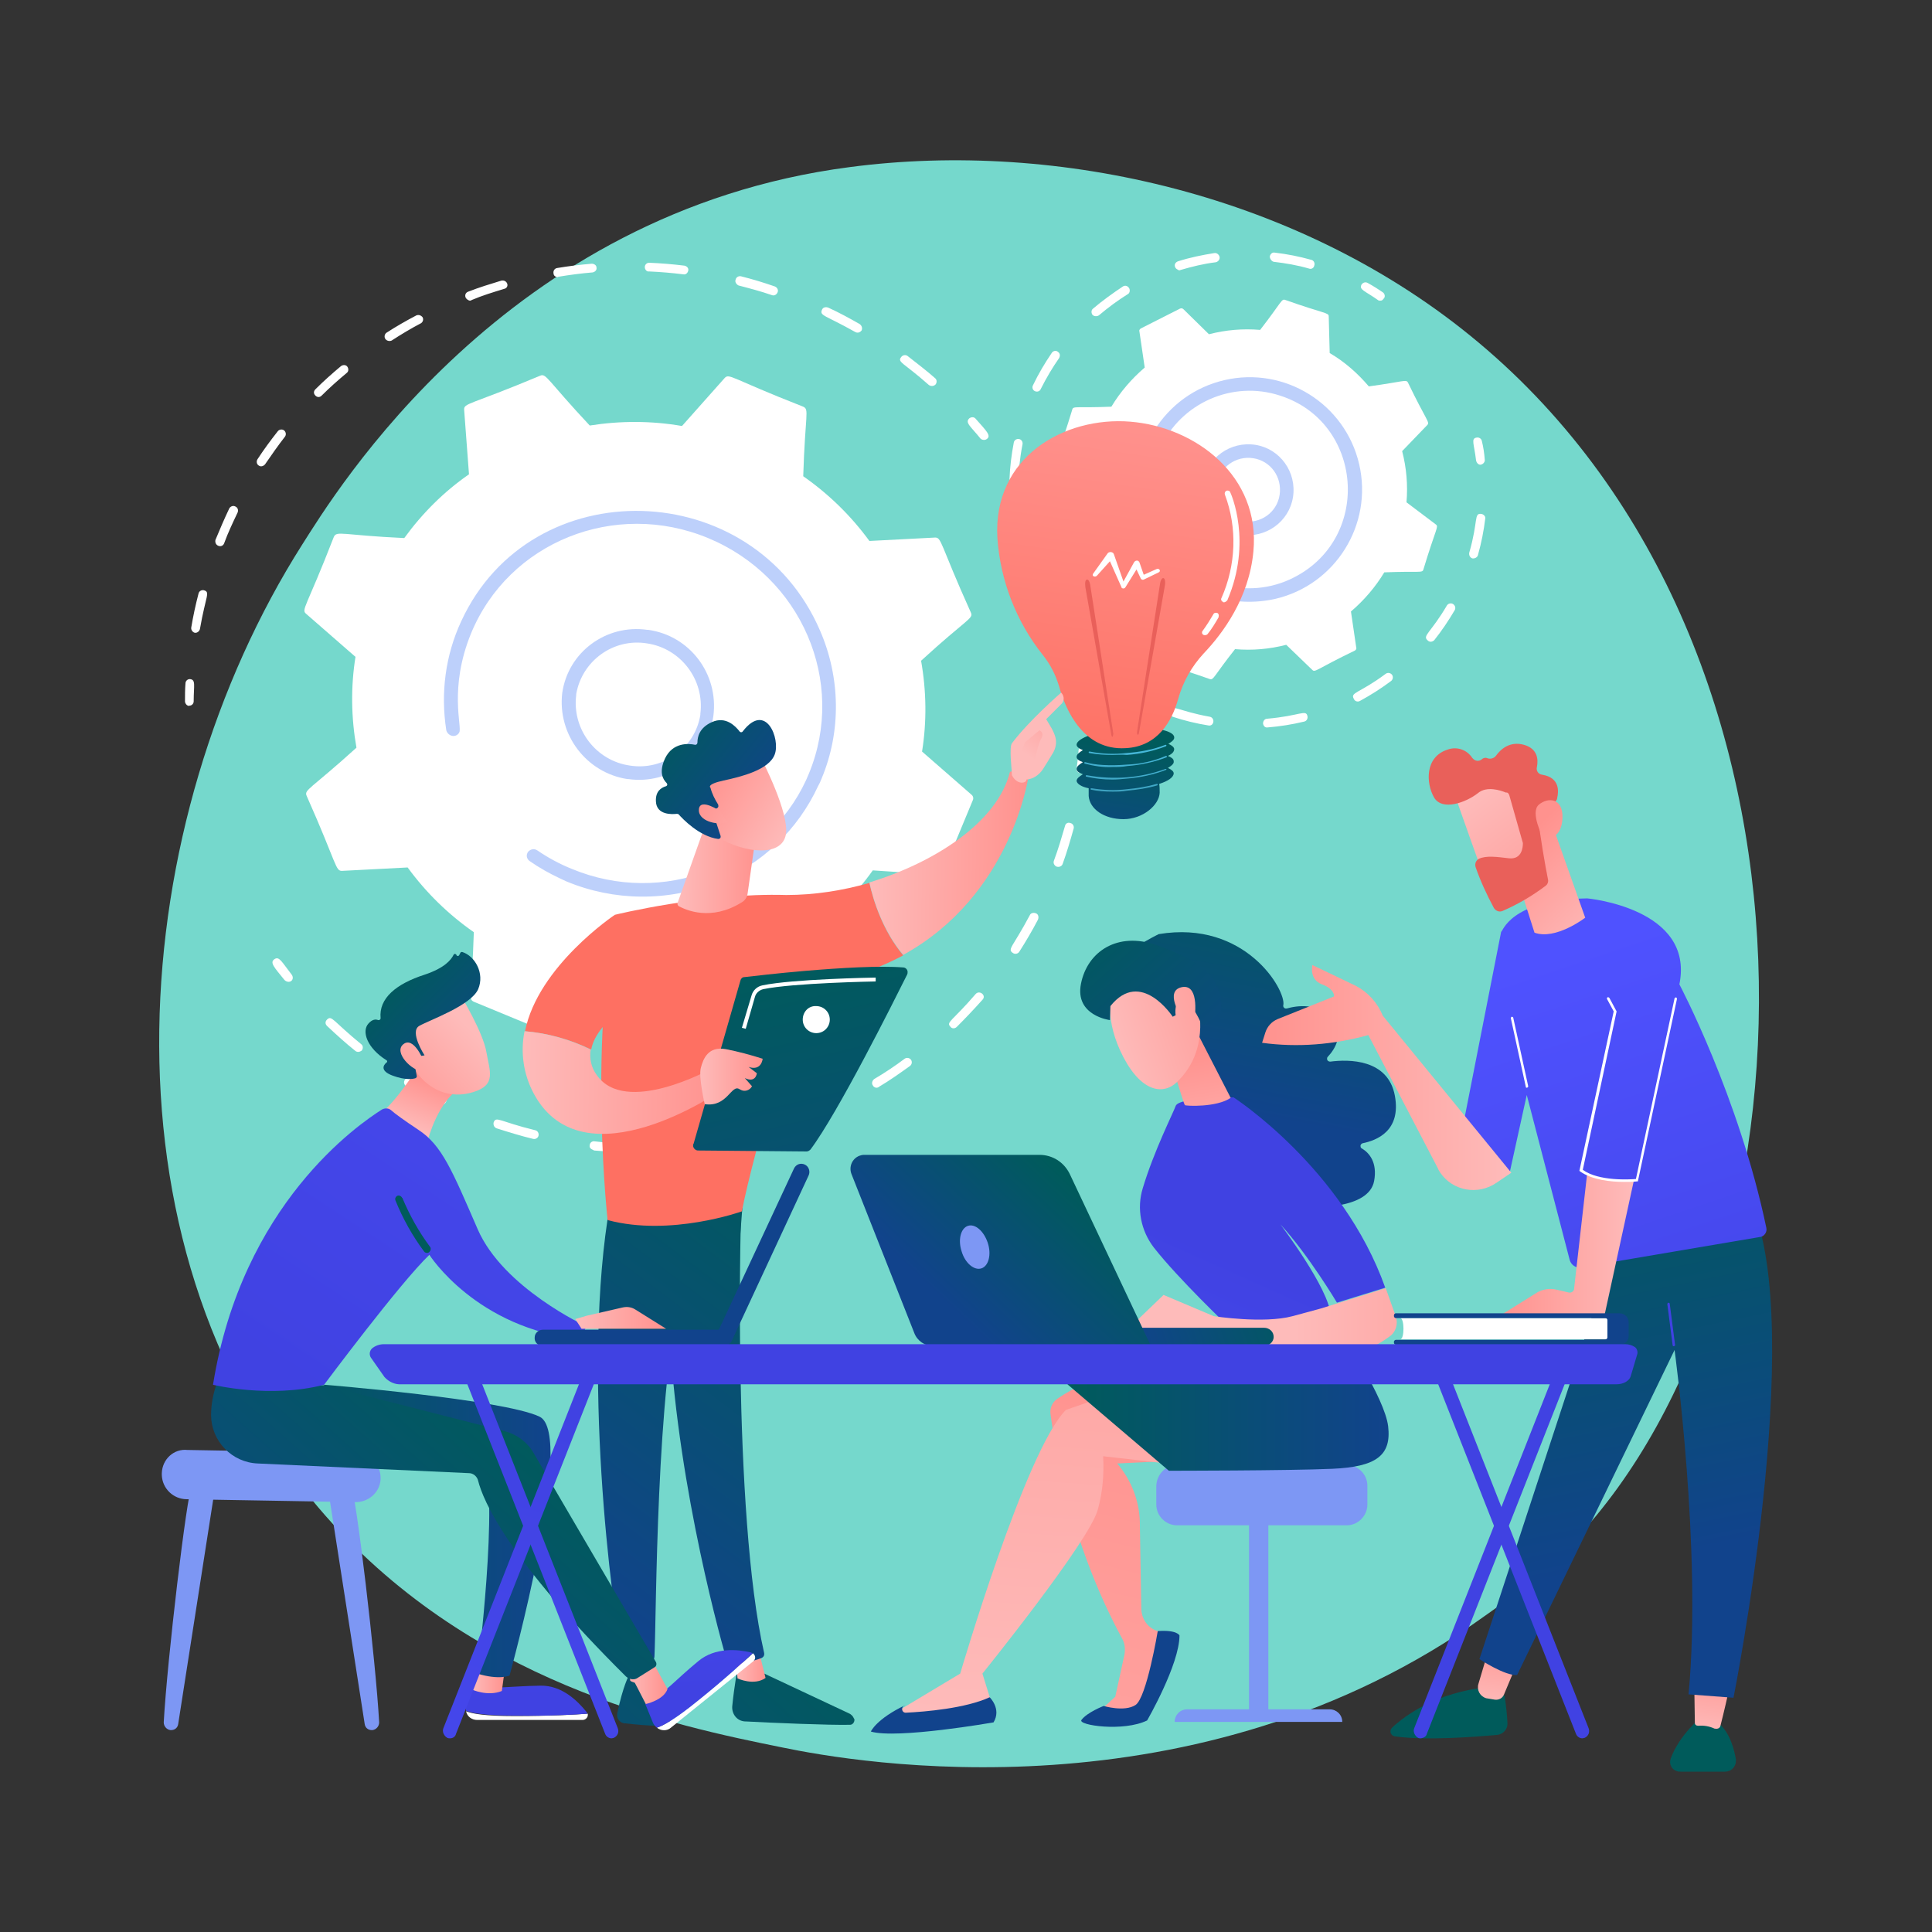 <?xml version="1.0" encoding="utf-8"?>
<!-- Generator: Adobe Illustrator 24.2.3, SVG Export Plug-In . SVG Version: 6.00 Build 0)  -->
<svg version="1.1" id="Layer_1" xmlns="http://www.w3.org/2000/svg" xmlns:xlink="http://www.w3.org/1999/xlink" x="0px" y="0px"
	 viewBox="0 0 400 400" style="enable-background:new 0 0 400 400;" xml:space="preserve">
<rect x="0" y="0" width="400" height="400" fill="#333333" stroke="none"/>
<style type="text/css">
	.st0{fill:#75D8CC;}
	.st1{fill:#FFFFFF;}
	.st2{fill:#BDD0FB;}
	.st3{fill:url(#SVGID_1_);}
	.st4{fill:url(#SVGID_2_);}
	.st5{fill:url(#SVGID_3_);}
	.st6{fill:url(#SVGID_4_);}
	.st7{fill:url(#SVGID_5_);}
	.st8{fill:url(#SVGID_6_);}
	.st9{fill:url(#SVGID_7_);}
	.st10{fill:url(#SVGID_8_);}
	.st11{fill:url(#SVGID_9_);}
	.st12{fill:url(#SVGID_10_);}
	.st13{fill:url(#SVGID_11_);}
	.st14{fill:url(#SVGID_12_);}
	.st15{fill:url(#SVGID_13_);}
	.st16{fill:url(#SVGID_14_);}
	.st17{fill:url(#SVGID_15_);}
	.st18{fill:url(#SVGID_16_);}
	.st19{fill:url(#SVGID_17_);}
	.st20{fill:url(#SVGID_18_);}
	.st21{fill:url(#SVGID_19_);}
	.st22{fill:url(#SVGID_20_);}
	.st23{fill:url(#SVGID_21_);}
	.st24{fill:url(#SVGID_22_);}
	.st25{fill:url(#SVGID_23_);}
	.st26{fill:url(#SVGID_24_);}
	.st27{fill:url(#SVGID_25_);}
	.st28{fill:url(#SVGID_26_);}
	.st29{fill:#7D97F4;}
	.st30{fill:url(#SVGID_27_);}
	.st31{fill:url(#SVGID_28_);}
	.st32{fill:url(#SVGID_29_);}
	.st33{fill:url(#SVGID_30_);}
	.st34{fill:url(#SVGID_31_);}
	.st35{fill:url(#SVGID_32_);}
	.st36{fill:url(#SVGID_33_);}
	.st37{fill:url(#SVGID_34_);}
	.st38{fill:url(#SVGID_35_);}
	.st39{fill:url(#SVGID_36_);}
	.st40{fill:url(#SVGID_37_);}
	.st41{fill:url(#SVGID_38_);}
	.st42{fill:url(#SVGID_39_);}
	.st43{fill:url(#SVGID_40_);}
	.st44{fill:url(#SVGID_41_);}
	.st45{fill:url(#SVGID_42_);}
	.st46{fill:url(#SVGID_43_);}
	.st47{fill:url(#SVGID_44_);}
	.st48{fill:url(#SVGID_45_);}
	.st49{fill:url(#SVGID_46_);}
	.st50{fill:url(#SVGID_47_);}
	.st51{fill:url(#SVGID_48_);}
	.st52{fill:url(#SVGID_49_);}
	.st53{fill:url(#SVGID_50_);}
	.st54{fill:url(#SVGID_51_);}
	.st55{fill:url(#SVGID_52_);}
	.st56{fill:url(#SVGID_53_);}
	.st57{fill:url(#SVGID_54_);}
	.st58{fill:url(#SVGID_55_);}
	.st59{fill:url(#SVGID_56_);}
	.st60{fill:url(#SVGID_57_);}
	.st61{fill:url(#SVGID_58_);}
	.st62{fill:url(#SVGID_59_);}
	.st63{fill:url(#SVGID_60_);}
	.st64{fill:url(#SVGID_61_);}
	.st65{fill:url(#SVGID_62_);}
	.st66{fill:url(#SVGID_63_);}
	.st67{fill:url(#SVGID_64_);}
	.st68{fill:url(#SVGID_65_);}
	.st69{fill:url(#SVGID_66_);}
	.st70{fill:url(#SVGID_67_);}
	.st71{fill:url(#SVGID_68_);}
	.st72{fill:url(#SVGID_69_);}
	.st73{fill:url(#SVGID_70_);}
	.st74{fill:url(#SVGID_71_);}
	.st75{fill:url(#SVGID_72_);}
	.st76{fill:url(#SVGID_73_);}
	.st77{fill:url(#SVGID_74_);}
</style>
<g>
	<path class="st0" d="M325.8,319.1c-6.8,7.2-13.2,11.8-18.3,15.4C247.7,377.4,177,364.9,162,361.8c-22.2-4.5-65.1-13.2-96.1-49.7
		C18.9,257,26.2,170,62.6,112.7c6.7-10.5,41.8-68.8,113.3-78.1c43.2-5.7,93.7,5.7,130.2,36.3C382.8,135.1,377.3,264.8,325.8,319.1z"
		/>
	<path class="st1" d="M38.9,146.1c-0.3-0.1-0.6-0.5-0.6-0.9c0-1.2,0-2.5,0.1-3.7c0-0.5,0.4-0.9,0.9-0.9c0,0,0,0,0,0
		c1.3,0.1,0.8,1.3,0.8,4.6c0,0.5-0.4,0.9-0.9,0.9c0,0,0,0,0,0C39.1,146.2,39,146.1,38.9,146.1z"/>
	<path class="st1" d="M39.6,129.9c0.4-2.4,0.9-4.7,1.5-7c0.1-0.5,0.6-0.8,1.1-0.7c0,0,0,0,0,0c1.4,0.4,0.4,1.1-0.8,8
		c-0.1,0.5-0.6,0.9-1.1,0.8C39.9,130.9,39.5,130.4,39.6,129.9L39.6,129.9L39.6,129.9z M44.6,111.8c0.9-2.2,1.9-4.5,2.9-6.6
		c0.3-0.4,0.8-0.6,1.3-0.3c0.4,0.2,0.6,0.7,0.4,1.2c-1,2.1-2,4.2-2.8,6.4c-0.2,0.5-0.7,0.7-1.2,0.5c0,0,0,0,0,0
		C44.7,112.8,44.5,112.3,44.6,111.8C44.6,111.8,44.6,111.8,44.6,111.8z M53.3,95.1c1.3-2,2.7-3.9,4.2-5.8c0.3-0.4,0.9-0.5,1.3-0.2
		c0.4,0.3,0.5,0.9,0.2,1.3c-1.4,1.8-2.8,3.8-4.1,5.7c-0.3,0.4-0.9,0.6-1.3,0.3C53.2,96.2,53,95.6,53.3,95.1L53.3,95.1L53.3,95.1z
		 M65.3,81.9c-0.4-0.4-0.4-0.9,0-1.3c0,0,0,0,0,0c1.7-1.7,3.5-3.3,5.3-4.8c0.4-0.3,1-0.3,1.3,0.1c0.3,0.4,0.3,1-0.1,1.3l0,0
		c-1.8,1.5-3.6,3.1-5.2,4.7C66.2,82.3,65.7,82.3,65.3,81.9C65.3,82,65.3,82,65.3,81.9L65.3,81.9z M79.8,70.2c-0.3-0.4-0.2-1,0.2-1.3
		c0,0,0,0,0,0c2-1.3,4.1-2.5,6.2-3.6c0.5-0.2,1,0,1.3,0.4c0.2,0.4,0.1,0.9-0.3,1.2c-2.1,1.1-4.1,2.3-6.1,3.6
		C80.7,70.7,80.1,70.6,79.8,70.2L79.8,70.2z M96.9,62.1c-0.2-0.1-0.4-0.3-0.5-0.5c-0.2-0.5,0-1,0.5-1.2c0,0,0,0,0,0
		c2.3-0.9,4.6-1.6,6.9-2.3c0.5-0.1,1,0.1,1.2,0.6c0.2,0.5-0.1,1-0.6,1.1c0,0,0,0,0,0c-2.3,0.7-4.6,1.4-6.7,2.3
		C97.4,62.3,97.2,62.3,96.9,62.1z M115.1,57.3c-0.3-0.1-0.5-0.4-0.5-0.7c-0.1-0.5,0.2-1,0.7-1.1c0,0,0,0,0,0
		c2.4-0.4,4.8-0.7,7.2-0.9c0.5,0,1,0.3,1,0.8c0.1,0.5-0.3,0.9-0.8,1c0,0,0,0,0,0c-2.4,0.2-4.7,0.5-7.1,0.9
		C115.5,57.4,115.3,57.4,115.1,57.3L115.1,57.3z M133.5,55.3c0-0.5,0.4-0.9,0.9-0.9c0,0,0,0,0,0c2.4,0.1,4.9,0.3,7.3,0.6
		c0.5,0.1,0.9,0.5,0.8,1c-0.1,0.5-0.5,0.9-1,0.8c-2.4-0.3-4.8-0.5-7.1-0.6C133.9,56.3,133.5,55.8,133.5,55.3L133.5,55.3z
		 M192.3,79.7c-5.3-4.7-6.6-4.7-5.7-5.8c0.3-0.4,0.9-0.5,1.3-0.2c1.9,1.5,3.9,3,5.7,4.6c0.4,0.3,0.4,0.9,0.1,1.3
		C193.3,80,192.7,80,192.3,79.7L192.3,79.7z M152.3,57.9c0.1-0.5,0.6-0.8,1.1-0.7c0,0,0,0,0,0c2.4,0.6,4.7,1.3,7,2.1
		c0.5,0.2,0.8,0.7,0.6,1.2c-0.2,0.5-0.7,0.8-1.2,0.6c-2.3-0.8-4.6-1.4-6.9-2C152.5,58.9,152.1,58.4,152.3,57.9z M177,68.7
		c-6.2-3.5-7.4-3.3-6.8-4.6c0.2-0.5,0.8-0.6,1.3-0.4c2.2,1,4.4,2.2,6.5,3.4c0.4,0.3,0.6,0.8,0.4,1.3C178,68.9,177.5,69,177,68.7z"/>
	<path class="st1" d="M203,90.8c-2-2.5-3.3-3.3-2.3-4.2c0.4-0.3,1-0.3,1.3,0.1c2.2,2.5,3.3,3.5,2.3,4.2
		C203.9,91.2,203.3,91.1,203,90.8z"/>
	<path class="st1" d="M223.4,160c-0.4-0.2-0.6-0.6-0.5-1c0.2-1.2,0.3-2.4,0.4-3.6c0-0.5,0.5-0.9,1-0.8c0,0,0,0,0,0
		c0.5,0,0.9,0.5,0.9,1c-0.1,1.2-0.2,2.5-0.4,3.7c-0.1,0.5-0.5,0.8-1,0.8C223.6,160,223.5,160,223.4,160z"/>
	<path class="st1" d="M91,228.7c-2.4-1.2-4.7-2.4-6.9-3.8c-0.4-0.3-0.6-0.8-0.3-1.3c0,0,0,0,0,0c0.8-1.2,1.2,0,8.1,3.4
		c0.5,0.2,0.7,0.8,0.4,1.2c0,0,0,0,0,0C92,228.7,91.5,228.9,91,228.7z M102.2,232.4c0.5-1.4,1.2-0.2,8.6,1.6
		c0.5,0.1,0.8,0.6,0.7,1.1c-0.1,0.5-0.6,0.8-1.1,0.7c0,0,0,0,0,0c-2.5-0.6-5.1-1.4-7.6-2.2C102.3,233.4,102.1,232.9,102.2,232.4
		L102.2,232.4z M73.6,217.6c-2-1.6-4-3.4-5.9-5.2c-0.4-0.4-0.4-0.9,0-1.3c0,0,0,0,0,0c1-1,1.2,0.3,7.1,5.1c0.4,0.3,0.4,0.9,0.1,1.3
		c0,0,0,0,0,0C74.5,217.8,74,217.9,73.6,217.6L73.6,217.6z M122.6,238c-0.4-0.2-0.6-0.5-0.5-0.9c0-0.5,0.5-0.9,1-0.8c0,0,0,0,0,0
		c2.5,0.3,5.1,0.5,7.7,0.5c0.5,0,0.9,0.4,0.9,1c0,0.5-0.4,0.9-0.9,0.9c0,0,0,0,0,0c-2.6-0.1-5.2-0.3-7.8-0.5
		C122.8,238.1,122.7,238,122.6,238z M143,238c-0.3-0.1-0.5-0.4-0.5-0.8c-0.1-0.5,0.3-1,0.8-1c0,0,0,0,0,0c2.5-0.3,5.1-0.7,7.6-1.1
		c0.5-0.1,1,0.2,1.1,0.8c0.1,0.5-0.2,1-0.7,1.1c0,0,0,0,0,0c-2.6,0.5-5.2,0.9-7.7,1.2C143.3,238.1,143.2,238.1,143,238L143,238z
		 M162.8,233.7c-0.2-0.1-0.4-0.3-0.5-0.5c-0.2-0.5,0.1-1,0.5-1.2c0,0,0,0,0,0c2.4-0.8,4.8-1.7,7.1-2.7c0.5-0.2,1,0,1.2,0.5
		c0.2,0.4,0,1-0.4,1.2c0,0,0,0,0,0c-2.4,1-4.8,2-7.3,2.8C163.3,233.8,163.1,233.8,162.8,233.7z M181.1,225.1
		c-0.2-0.1-0.3-0.2-0.4-0.4c-0.3-0.4-0.1-1,0.3-1.3c0,0,0,0,0,0c2.2-1.3,4.3-2.7,6.3-4.2c0.4-0.3,1-0.2,1.3,0.2
		c0.3,0.4,0.2,1-0.2,1.3c0,0,0,0,0,0c-2.1,1.5-4.2,3-6.4,4.3C181.8,225.2,181.4,225.3,181.1,225.1L181.1,225.1z M196.8,212.6
		c-1-1,0.3-1.1,5.2-6.8c0.8-0.9,2.3,0.3,1.4,1.2c-1.7,1.9-3.5,3.8-5.3,5.6C197.7,213,197.1,213,196.8,212.6L196.8,212.6z
		 M209.7,197.3c-1.2-0.8,0-1.2,3.5-7.8c0.2-0.5,0.8-0.6,1.3-0.4c0.5,0.2,0.6,0.8,0.4,1.3l0,0c-1.2,2.3-2.5,4.5-3.9,6.7
		C210.7,197.5,210.1,197.6,209.7,197.3L209.7,197.3z M218.7,179.4c-0.4-0.2-0.7-0.7-0.5-1.2c0.9-2.4,1.6-4.8,2.3-7.2
		c0.1-0.5,0.6-0.8,1.1-0.6c0,0,0,0,0,0c0.5,0.1,0.8,0.6,0.7,1.1c-0.7,2.5-1.4,4.9-2.3,7.4C219.8,179.4,219.2,179.6,218.7,179.4
		C218.7,179.5,218.7,179.5,218.7,179.4L218.7,179.4z"/>
	<path class="st1" d="M58.9,202.9c-2.1-2.6-3.1-3.6-2.1-4.3c1-0.7,1.5,0.5,3.6,3.2c0.3,0.4,0.3,1-0.1,1.3c0,0,0,0,0,0
		C59.9,203.4,59.3,203.3,58.9,202.9z"/>
	<path class="st1" d="M70.9,180.3l13.5-0.7c3.8,5.2,8.4,9.7,13.7,13.4c-0.4,12.9-1.3,13.8,0,14.4l15,6.2c0.4,0.2,0.9,0.1,1.3-0.3
		l8.9-9.9c6.3,1.1,12.8,1.1,19.1,0.1l9.1,10c0.3,0.3,0.8,0.5,1.3,0.3l14.9-6c0.4-0.2,0.7-0.6,0.7-1.1l-1-13.3
		c5.1-3.6,9.7-8.1,13.3-13.2l13.5,0.9c0.5,0,0.9-0.2,1.1-0.7l6.1-14.7c0.2-0.4,0.1-0.9-0.3-1.2l-10.2-8.9c1-6.2,0.9-12.6-0.2-18.8
		c9.6-8.8,10.9-8.7,10.3-10c-6.5-14.4-6-15.6-7.5-15.5l-13.5,0.7c-3.8-5.2-8.4-9.7-13.7-13.4c0.4-12.9,1.3-13.8,0-14.4
		c-15.1-5.9-15.3-7-16.3-5.9l-8.8,9.9c-6.3-1.1-12.8-1.1-19.1-0.1c-8.9-9.5-9-10.9-10.3-10.3C97,84,96,83.4,96.1,84.9l1,13.3
		c-5.2,3.6-9.7,8.1-13.4,13.2c-12.9-0.6-14-1.6-14.6-0.2c-5.7,14.7-6.8,15-5.7,15.9l10.2,8.9c-1,6.2-0.9,12.6,0.2,18.8
		c-9.6,8.7-10.9,8.7-10.3,10C69.9,179.2,69.4,180.4,70.9,180.3z"/>
	<path class="st2" d="M116.4,143.5c1.2-8.5,9.1-14.3,17.6-13.1c0.1,0,0.2,0,0.2,0c8.6,1.2,14.6,9.1,13.5,17.8
		c-1.2,8.5-9.1,14.3-17.6,13.1c-0.1,0-0.2,0-0.2,0l0,0C121.4,160,115.4,152.1,116.4,143.5z M130.2,159.8L130.2,159.8z M133.9,133.2
		c-6.9-1.1-13.4,3.6-14.6,10.5c0,0.1,0,0.2,0,0.2c-0.9,7.1,4.1,13.6,11.1,14.6c6.9,1.1,13.5-3.6,14.6-10.5c0-0.1,0-0.1,0-0.2
		C145.9,140.7,140.9,134.2,133.9,133.2L133.9,133.2z"/>
	<path class="st2" d="M115.8,181.8L115.8,181.8c-2.1-1-4.1-2.1-6.1-3.5c-0.6-0.4-0.8-1.1-0.5-1.7c0-0.1,0.1-0.1,0.1-0.2
		c0.5-0.6,1.3-0.8,2-0.3c2.2,1.5,4.6,2.8,7.1,3.8l0,0c18.8,7.8,40.2-0.5,48.5-18.4c0.2-0.5,0.4-0.9,0.6-1.4
		c7.8-19-1.6-40.7-20.9-48.7s-41.3,0.8-49.1,19.8c-4.6,11.3-1.8,19.3-2.4,20.4c-0.3,0.7-1.2,1-1.9,0.6c-0.4-0.2-0.7-0.6-0.8-1
		c-1.2-7.7-0.2-15.5,3.1-22.6c14.5-31.4,60.5-30.1,74.3,2c4.2,9.7,4.4,20.8,0.3,30.6c-0.2,0.5-0.4,1-0.7,1.5
		c-4.2,9.1-11.7,16.3-21.1,20c-10,4-21.1,3.9-31-0.2C116.8,182.3,116.3,182,115.8,181.8z"/>
	<path class="st1" d="M233.2,122.8c2.3,2.7,5,5.1,8.1,6.9l0.2,7.5c0,0.8,0.8,0.5,9,3.4c0.8,0.2,0.7-0.5,5.2-6.2
		c3.6,0.3,7.1,0,10.6-0.9l5.4,5.2c0.6,0.6,0.9-0.2,8.8-4c0.2-0.1,0.4-0.4,0.3-0.6l-1.1-7.5c2.7-2.3,5.1-5.1,6.9-8.1
		c7.2-0.3,7.9,0.2,8.1-0.6c2.6-8.6,3.2-8.8,2.6-9.3l-6.1-4.6c0.3-3.6,0-7.1-0.9-10.6l5.2-5.4c0.6-0.6-0.2-0.9-4-8.8
		c-0.4-0.7-0.8-0.2-8.1,0.8c-2.3-2.7-5-5.1-8.1-6.9l-0.2-7.6c0-0.8-0.8-0.5-9-3.4c-0.8-0.3-0.7,0.4-5.2,6.2c-3.6-0.3-7.1,0-10.6,0.9
		L245,64c-0.2-0.2-0.5-0.2-0.7-0.1l-8.1,4.1c-0.2,0.1-0.4,0.4-0.3,0.6l1.1,7.5c-2.7,2.3-5.1,5.1-6.9,8.1c-7.2,0.3-7.9-0.2-8.1,0.6
		c-2.6,8.6-3.2,8.8-2.6,9.3l6.1,4.6c-0.3,3.6,0,7.1,0.9,10.6c-4.9,5.3-5.7,5.4-5.3,6.2l4.1,8.1C225.5,124.3,225.9,123.7,233.2,122.8
		z"/>
	<path class="st2" d="M249,100.8c0.3-5.2,4.8-9.1,10-8.8c5.2,0.3,9.1,4.8,8.8,10c-0.3,5.2-4.8,9.1-10,8.8l0,0
		C252.6,110.5,248.6,106,249,100.8z M257.9,109.4L257.9,109.4z M251.8,101c-0.2,3.7,2.5,6.8,6.2,7l0,0c3.7,0.2,6.8-2.5,7-6.2
		c0.2-3.7-2.5-6.8-6.2-7C255.2,94.6,252.1,97.3,251.8,101z"/>
	<path class="st1" d="M211,115.5c-0.4-1.2-0.7-2.5-0.9-3.7c-0.1-0.5,0.2-1,0.7-1.1c1.3-0.3,1.1,1.2,2,4.3c0.1,0.5-0.2,1-0.7,1.1
		C211.6,116.2,211.2,116,211,115.5L211,115.5z"/>
	<path class="st1" d="M209,99.3c0.1-2.6,0.4-5.1,0.9-7.7c0.1-0.5,0.6-0.8,1.1-0.7c0.5,0.1,0.8,0.6,0.7,1.1c-1.3,6.7-0.3,8.3-1.9,8.3
		C209.4,100.3,209,99.9,209,99.3C209,99.3,209,99.3,209,99.3z M214.3,81c-0.5-0.2-0.7-0.8-0.4-1.3c1.1-2.3,2.4-4.5,3.9-6.7
		c0.3-0.4,0.9-0.5,1.3-0.1c0.4,0.3,0.4,0.8,0.2,1.2c-1.4,2-2.7,4.2-3.8,6.4C215.3,81,214.8,81.2,214.3,81L214.3,81z M226.5,65.4
		c-0.1-0.1-0.2-0.1-0.3-0.2c-0.3-0.4-0.3-1,0.1-1.3c0,0,0,0,0,0c2-1.7,4.1-3.2,6.2-4.6c0.5-0.3,1-0.1,1.3,0.4c0.2,0.4,0.1,1-0.3,1.2
		c-2.1,1.3-4.1,2.8-6,4.4C227.2,65.5,226.8,65.5,226.5,65.4L226.5,65.4z M243.8,55.8c-0.5-0.2-0.7-0.8-0.5-1.2
		c0.1-0.2,0.3-0.4,0.6-0.5c2.5-0.8,5-1.3,7.5-1.7c0.5-0.1,1,0.3,1.1,0.8c0,0,0,0,0,0c0.1,0.5-0.3,1-0.8,1.1
		c-2.5,0.3-4.9,0.9-7.3,1.6C244.3,56,244,56,243.8,55.8L243.8,55.8z M262.9,53.1c0.1-0.5,0.5-0.9,1-0.8c2.6,0.3,5.1,0.8,7.6,1.5
		c0.5,0.1,0.8,0.7,0.6,1.2c-0.1,0.5-0.6,0.8-1.1,0.6c-2.4-0.7-4.8-1.1-7.3-1.4C263.3,54.1,262.9,53.6,262.9,53.1
		C262.9,53.1,262.9,53.1,262.9,53.1z"/>
	<path class="st1" d="M285.4,62.2c-2.8-2-4.1-2.2-3.5-3.3c0.3-0.4,0.8-0.6,1.3-0.3c0,0,0,0,0,0c1.1,0.6,2.2,1.3,3.2,2
		c0.4,0.4,0.4,1,0,1.3C286.2,62.3,285.7,62.3,285.4,62.2L285.4,62.2z"/>
	<path class="st1" d="M305.6,95.3c-0.4-3.4-1.1-4.5,0.1-4.7c0.5-0.1,1,0.2,1.1,0.7c0,0,0,0,0,0c0.3,1.2,0.5,2.5,0.6,3.8
		c0.1,0.5-0.3,1-0.8,1.1C306.2,96.3,305.7,95.9,305.6,95.3L305.6,95.3L305.6,95.3z"/>
	<path class="st1" d="M242.2,147.2c0.5-1.5,1.6,0,8.3,1.2c0.5,0.1,0.8,0.6,0.7,1.1c-0.1,0.5-0.5,0.8-1,0.7c-2.5-0.4-5-1-7.4-1.8
		C242.3,148.2,242.1,147.7,242.2,147.2z M261.5,149.8c0-0.5,0.3-1,0.9-1c0,0,0,0,0,0c6.8-0.6,8-2,8.3-0.5c0.1,0.5-0.2,1-0.7,1.1
		c-2.5,0.6-5,1-7.5,1.2C262,150.7,261.6,150.4,261.5,149.8L261.5,149.8z M280.3,144.7c-0.8-1.4,1.1-1.1,6.6-5.2
		c0.4-0.3,1-0.2,1.3,0.2c0.3,0.4,0.2,1-0.2,1.3c-2,1.5-4.2,2.9-6.4,4.1C281.1,145.4,280.5,145.2,280.3,144.7
		C280.3,144.7,280.3,144.7,280.3,144.7z M295.6,132.6c-1.2-1,0.6-1.5,4-7.3c0.3-0.4,0.9-0.5,1.3-0.2c0.4,0.3,0.5,0.8,0.3,1.2
		c-1.3,2.2-2.7,4.3-4.3,6.3C296.5,132.9,296,133,295.6,132.6z M304.2,114.4c1.9-6.6,0.9-8.2,2.5-8c0.5,0.1,0.9,0.5,0.8,1
		c-0.3,2.5-0.8,5-1.5,7.5c-0.1,0.5-0.7,0.8-1.2,0.7C304.3,115.4,304.1,114.9,304.2,114.4z"/>
	<path class="st1" d="M231.7,143c-1.1-0.7-2.1-1.4-3.1-2.2c-0.4-0.3-0.5-0.9-0.2-1.3c0.8-1,1.6,0.2,4.3,1.9c0.5,0.3,0.6,0.8,0.4,1.3
		c-0.3,0.5-0.8,0.6-1.3,0.4C231.7,143.1,231.7,143,231.7,143z"/>
	<path class="st2" d="M247,121.5c-0.7-0.3-1-1.2-0.7-1.9c0.3-0.7,1.2-1,1.9-0.7c0.1,0,0.1,0.1,0.2,0.1c1.3,0.7,2.6,1.3,4,1.8
		c5.2,1.7,10.8,1.2,15.6-1.3c16.1-8.3,14.2-32.1-3-37.6c-9.8-3.2-20.5,1.5-24.8,10.9c-4.3,9.3,0.6,14.2-2.4,14.9
		c-0.8,0.2-1.5-0.3-1.7-1.1c0,0,0,0,0,0c-2.9-12.5,4.9-25,17.4-27.9c12.5-2.9,25,4.9,27.9,17.4s-4.9,25-17.4,27.9
		c-4.1,0.9-8.4,0.8-12.4-0.5l0,0C249.9,122.9,248.4,122.3,247,121.5z"/>
	
		<linearGradient id="SVGID_1_" gradientUnits="userSpaceOnUse" x1="269.449" y1="210.838" x2="265.369" y2="183.909" gradientTransform="matrix(1 0 0 -1 -35.77 363.89)">
		<stop  offset="0" style="stop-color:#005B5B"/>
		<stop  offset="1" style="stop-color:#11438C"/>
	</linearGradient>
	<path class="st3" d="M243.1,155.1c0-0.4-0.5-0.8-1.2-1.1c0.8-0.5,1.3-0.9,1.2-1.4c-0.1-1.4-4.7-2.3-10.3-1.8
		c-5.5,0.5-9.9,2-9.9,3.4c0,0.4,0.5,0.8,1.3,1.1c-0.8,0.5-1.3,0.9-1.3,1.4s0.5,0.8,1.3,1.1c-0.8,0.5-1.3,0.9-1.3,1.4
		c0,0.5,0.5,0.8,1.3,1.1c-0.8,0.5-1.3,0.9-1.3,1.4c0.1,0.6,1,1.2,2.5,1.5c0,0.5,0,1,0,1.6c0.2,2.7,3.2,4.8,7.2,4.8s7.4-2.9,7.5-5.5
		c0-0.6,0-1.2-0.1-1.8c1.9-0.6,3-1.4,3-2.2c0-0.4-0.5-0.8-1.2-1.1c0.8-0.5,1.3-0.9,1.2-1.4c0-0.5-0.5-0.8-1.2-1.1
		C242.7,156.1,243.1,155.6,243.1,155.1z"/>
	
		<linearGradient id="SVGID_2_" gradientUnits="userSpaceOnUse" x1="270.364" y1="221.999" x2="263.312" y2="144.291" gradientTransform="matrix(1 0 0 -1 -35.77 363.89)">
		<stop  offset="0" style="stop-color:#53D8FF"/>
		<stop  offset="1" style="stop-color:#0A1F26"/>
	</linearGradient>
	<path class="st4" d="M230.3,163.9c-1.5,0-3-0.1-4.4-0.4c-0.1,0-0.1-0.1-0.1-0.2c0-0.1,0.1-0.1,0.2-0.1c2.4,0.4,4.9,0.5,7.3,0.2
		c2.1-0.2,4.1-0.5,6.2-1.1c0.1,0,0.1,0,0.2,0.1c0,0,0,0,0,0c0,0.1,0,0.1-0.1,0.2c-2,0.6-4.1,0.9-6.2,1.1
		C232.3,163.9,231.2,163.9,230.3,163.9z"/>
	
		<linearGradient id="SVGID_3_" gradientUnits="userSpaceOnUse" x1="270.592" y1="221.982" x2="263.547" y2="144.266" gradientTransform="matrix(1 0 0 -1 -35.77 363.89)">
		<stop  offset="0" style="stop-color:#53D8FF"/>
		<stop  offset="1" style="stop-color:#0A1F26"/>
	</linearGradient>
	<path class="st5" d="M230.3,161.4c-1.8,0-3.6-0.2-5.4-0.6c-0.1,0-0.1-0.1-0.1-0.2c0-0.1,0.1-0.1,0.2-0.1c5.5,1,11.1,0.6,16.3-1.3
		c0.1,0,0.1,0,0.2,0c0,0,0,0,0,0c0,0.1,0,0.1-0.1,0.2c0,0,0,0,0,0c-2.6,1-5.4,1.6-8.1,1.8C232.3,161.3,231.3,161.4,230.3,161.4z"/>
	
		<linearGradient id="SVGID_4_" gradientUnits="userSpaceOnUse" x1="270.177" y1="222.022" x2="263.132" y2="144.306" gradientTransform="matrix(1 0 0 -1 -35.77 363.89)">
		<stop  offset="0" style="stop-color:#53D8FF"/>
		<stop  offset="1" style="stop-color:#0A1F26"/>
	</linearGradient>
	<path class="st6" d="M230.3,158.8c-1.9,0.1-3.8-0.2-5.7-0.7c-0.1,0-0.1-0.1-0.1-0.2c0,0,0,0,0,0c0-0.1,0.1-0.1,0.2-0.1
		c1.9,0.6,5.1,0.8,8.6,0.5c2.8-0.1,5.5-0.7,8.1-1.8c0.1,0,0.1,0,0.2,0.1c0,0,0,0,0,0c0,0.1,0,0.1-0.1,0.2c0,0,0,0,0,0
		c-2.6,1-5.4,1.6-8.1,1.8C232.3,158.8,231.2,158.8,230.3,158.8z"/>
	
		<linearGradient id="SVGID_5_" gradientUnits="userSpaceOnUse" x1="270.419" y1="221.996" x2="263.374" y2="144.28" gradientTransform="matrix(1 0 0 -1 -35.77 363.89)">
		<stop  offset="0" style="stop-color:#53D8FF"/>
		<stop  offset="1" style="stop-color:#0A1F26"/>
	</linearGradient>
	<path class="st7" d="M230.3,156.3c-1.6,0-3.2-0.1-4.8-0.4c-0.1,0-0.1-0.1-0.1-0.2c0-0.1,0.1-0.1,0.2-0.1l0,0
		c2.5,0.5,5.1,0.6,7.7,0.3c2.7-0.2,5.5-0.7,8-1.7c0.1,0,0.1,0,0.2,0.1c0,0.1,0,0.1-0.1,0.2c0,0,0,0,0,0c-2.6,1-5.3,1.6-8.1,1.8
		C232.3,156.2,231.3,156.3,230.3,156.3z"/>
	
		<linearGradient id="SVGID_6_" gradientUnits="userSpaceOnUse" x1="272.512" y1="277.27" x2="261.644" y2="203.581" gradientTransform="matrix(1 0 0 -1 -35.77 363.89)">
		<stop  offset="0" style="stop-color:#FF928E"/>
		<stop  offset="1" style="stop-color:#FE7062"/>
	</linearGradient>
	<path class="st8" d="M219.3,142.2c-0.7-2.4-1.8-4.6-3.4-6.6c-5.5-6.9-8.8-15.4-9.4-24.2c-1-16.8,13.9-25.2,27.5-24.1
		c13.6,1.1,27,11.3,25.5,26.9c-0.9,9.6-6.3,16.9-10.3,21.1c-2.5,2.7-4.3,5.9-5.3,9.5c-1.2,4.3-4.1,9.8-10.9,10.1
		C224.4,155.4,220.7,147.2,219.3,142.2z"/>
	
		<linearGradient id="SVGID_7_" gradientUnits="userSpaceOnUse" x1="372.738" y1="365.843" x2="323.817" y2="297.591" gradientTransform="matrix(1 0 0 -1 -35.77 363.89)">
		<stop  offset="0" style="stop-color:#E1473D"/>
		<stop  offset="1" style="stop-color:#E9605A"/>
	</linearGradient>
	<path class="st9" d="M235.4,151.6l4.8-30.9c0.1-0.6,0.4-1.1,0.7-1c0.3,0.1,0.4,0.8,0.3,1.4v0l-5.4,30.7c0,0.2-0.2,0.4-0.3,0.3
		C235.5,152.1,235.4,151.9,235.4,151.6z"/>
	
		<linearGradient id="SVGID_8_" gradientUnits="userSpaceOnUse" x1="365.931" y1="370.726" x2="317.01" y2="302.474" gradientTransform="matrix(1 0 0 -1 -35.77 363.89)">
		<stop  offset="0" style="stop-color:#E1473D"/>
		<stop  offset="1" style="stop-color:#E9605A"/>
	</linearGradient>
	<path class="st10" d="M230.5,151.9l-4.8-30.9c-0.1-0.6-0.4-1.1-0.7-1s-0.4,0.7-0.3,1.4c0,0,0,0,0,0.1l5.4,30.7
		c0,0.2,0.2,0.4,0.3,0.3C230.4,152.3,230.5,152.1,230.5,151.9z"/>
	<path class="st1" d="M240.1,118c-0.1-0.2-0.4-0.3-0.6-0.2l-2.7,1.2l-0.9-2.6c-0.1-0.1-0.2-0.3-0.3-0.3c-0.3-0.1-0.6,0-0.8,0.3l0,0
		l-2.2,4l-2-5.7l0,0c-0.1-0.2-0.2-0.3-0.3-0.3c-0.3-0.2-0.8-0.1-1,0.2l-3,4.2c-0.1,0.2-0.1,0.4,0.1,0.5c0,0,0,0,0,0
		c0.2,0.1,0.5,0.1,0.7-0.1l2.7-3l2.4,5.4l0,0c0,0.1,0.1,0.2,0.2,0.2c0.2,0.1,0.5,0,0.6-0.2l2.3-3.7l0.9,1.9l0,0v0
		c0.1,0.2,0.4,0.3,0.6,0.2l3.1-1.5C240.1,118.4,240.2,118.2,240.1,118C240.1,118,240.1,118,240.1,118z"/>
	<path class="st1" d="M249.5,131.5c-0.1,0-0.3,0-0.4-0.1c-0.3-0.2-0.3-0.6-0.1-0.8c0,0,0,0,0,0c0.8-1.1,1.5-2.2,2.2-3.4
		c0.1-0.3,0.5-0.4,0.8-0.3c0.3,0.1,0.4,0.5,0.3,0.8c0,0,0,0.1,0,0.1c-0.7,1.2-1.4,2.4-2.3,3.5C249.9,131.4,249.7,131.5,249.5,131.5z
		"/>
	<path class="st1" d="M253.4,124.7c-0.1,0-0.2,0-0.2-0.1c-0.3-0.1-0.5-0.5-0.3-0.8c3-6.8,3.3-14.5,0.7-21.4c-0.1-0.3,0-0.6,0.3-0.8
		c0,0,0,0,0,0c0.3-0.1,0.7,0,0.8,0.3c0,0,0,0,0,0c0.2,0.4,4.6,10.3-0.6,22.4C253.8,124.6,253.6,124.7,253.4,124.7z"/>
	
		<linearGradient id="SVGID_9_" gradientUnits="userSpaceOnUse" x1="5206.427" y1="26.392" x2="5134.52" y2="-51.816" gradientTransform="matrix(1 9.424639e-03 9.424639e-03 -1 -5030.766 316.499)">
		<stop  offset="0" style="stop-color:#005B5B"/>
		<stop  offset="1" style="stop-color:#11438C"/>
	</linearGradient>
	<path class="st11" d="M152.8,344.9c0,0-0.8,4.2-1.2,8.4c-0.1,1.6,1,3,2.6,3.1c0,0,0.1,0,0.1,0c5.6,0.3,17.4,0.8,21.7,0.7
		c0.5,0,0.9-0.5,0.9-1c0-0.1,0-0.2-0.1-0.3l0,0c-0.2-0.5-0.6-0.9-1.1-1.1l-19.6-9.2L152.8,344.9z"/>
	
		<linearGradient id="SVGID_10_" gradientUnits="userSpaceOnUse" x1="5182.847" y1="20.492" x2="5189.233" y2="20.492" gradientTransform="matrix(1 9.424639e-03 9.424639e-03 -1 -5030.766 316.499)">
		<stop  offset="0" style="stop-color:#FEBBBA"/>
		<stop  offset="1" style="stop-color:#FF928E"/>
	</linearGradient>
	<path class="st12" d="M152.2,342.4l0.5,5.1c0,0,3.4,1.6,5.8-0.1l-1.4-5.6L152.2,342.4z"/>
	
		<linearGradient id="SVGID_11_" gradientUnits="userSpaceOnUse" x1="5212.097" y1="114.878" x2="5150.913" y2="31.953" gradientTransform="matrix(1 9.424639e-03 9.424639e-03 -1 -5030.766 316.499)">
		<stop  offset="0" style="stop-color:#005B5B"/>
		<stop  offset="1" style="stop-color:#11438C"/>
	</linearGradient>
	<path class="st13" d="M153.6,247.6c-0.3,1.3-2,65.7,4.6,94.6c0.1,0.5-0.1,0.9-0.6,1.1c-1.8,0.7-3.7,1-5.6,1.1
		c-0.8,0-1.5-0.5-1.7-1.2c-1.9-6.7-11-40.3-11.9-72.4c-1-35.8,0-1.2,0-1.2l1-22.1L153.6,247.6z"/>
	
		<linearGradient id="SVGID_12_" gradientUnits="userSpaceOnUse" x1="5190.305" y1="41.211" x2="5118.398" y2="-36.998" gradientTransform="matrix(1 9.424639e-03 9.424639e-03 -1 -5030.766 316.499)">
		<stop  offset="0" style="stop-color:#005B5B"/>
		<stop  offset="1" style="stop-color:#11438C"/>
	</linearGradient>
	<path class="st14" d="M130.2,346.9c0,0-1.2,2.1-2.4,7.8c-0.2,1,0.4,1.9,1.4,2.1c0.1,0,0.1,0,0.2,0c1.8,0.2,4.7,0.5,6.9,0.5
		c1,0,1.8-0.8,1.8-1.7c0-0.1,0-0.1,0-0.2c-0.3-3-1.5-5.8-3.4-8.2L130.2,346.9z"/>
	
		<linearGradient id="SVGID_13_" gradientUnits="userSpaceOnUse" x1="5159.832" y1="20.823" x2="5165.344" y2="20.823" gradientTransform="matrix(1 9.424639e-03 9.424639e-03 -1 -5030.766 316.499)">
		<stop  offset="0" style="stop-color:#FEBBBA"/>
		<stop  offset="1" style="stop-color:#FF928E"/>
	</linearGradient>
	<path class="st15" d="M129.2,340.4l1.3,7.6c0,0,1.4,1,4.1,0.3l-0.6-8.2L129.2,340.4z"/>
	
		<linearGradient id="SVGID_14_" gradientUnits="userSpaceOnUse" x1="5201.181" y1="122.932" x2="5139.997" y2="40.007" gradientTransform="matrix(1 9.424639e-03 9.424639e-03 -1 -5030.766 316.499)">
		<stop  offset="0" style="stop-color:#005B5B"/>
		<stop  offset="1" style="stop-color:#11438C"/>
	</linearGradient>
	<path class="st16" d="M126.3,249.3c-6,33.9,0.4,84,2.6,93.8c0.1,0.6,0.6,1.1,1.2,1.2c1.5,0.3,3,0.2,4.4-0.1c0.6-0.2,1-0.7,1-1.3
		c0.4-7.9,0.3-56.5,5.7-75.6c0.3-1,0.9-1.8,1.7-2.4l10.2-7.1l0.9-11.7L126.3,249.3z"/>
	
		<linearGradient id="SVGID_15_" gradientUnits="userSpaceOnUse" x1="4237.881" y1="578.474" x2="4181.513" y2="480.761" gradientTransform="matrix(-1 0 0 -1 4141.44 363.89)">
		<stop  offset="0" style="stop-color:#FF928E"/>
		<stop  offset="1" style="stop-color:#FE7062"/>
	</linearGradient>
	<path class="st17" d="M162.8,185.3c-16.9-0.5-35.5,4.1-35.5,4.1c-5.3,29.3-1.5,63.2-1.5,63.2c13,3.5,27.8-1.8,27.8-1.8
		c2.3-12.2,12.7-46.7,12.7-46.7c7.3-0.7,14.3-2.9,20.7-6.3c-4.2-5-6.2-11.3-7-15C174.4,184.4,168.6,185.3,162.8,185.3z"/>
	
		<linearGradient id="SVGID_16_" gradientUnits="userSpaceOnUse" x1="5209.139" y1="187.141" x2="5241.771" y2="187.141" gradientTransform="matrix(1 9.424639e-03 9.424639e-03 -1 -5030.766 316.499)">
		<stop  offset="0" style="stop-color:#FEBBBA"/>
		<stop  offset="1" style="stop-color:#FF928E"/>
	</linearGradient>
	<path class="st18" d="M212.9,160.9c-0.9-1.2-2.4-1.6-3.8-1.1c-2.6,10.5-15.7,18.8-29.1,22.9c0.8,3.7,2.8,10,7,15
		C209.4,185.4,212.9,160.9,212.9,160.9z"/>
	
		<linearGradient id="SVGID_17_" gradientUnits="userSpaceOnUse" x1="1819.375" y1="193.596" x2="1841.276" y2="143.78" gradientTransform="matrix(-1 -1.000000e-02 1.000000e-02 -1 2023.151 384.428)">
		<stop  offset="0" style="stop-color:#FEBBBA"/>
		<stop  offset="1" style="stop-color:#FF928E"/>
	</linearGradient>
	<path class="st19" d="M212.5,161.4c0.2,0.6-1.8,1.4-3-0.9c0-1.1-0.6-5.7,0-6.6c3.5-4.7,10.2-10.5,10.2-10.5
		c0.6,0.6,0.7,1.5,0.2,2.2l-3.3,3.3c0.7,1.2,1.5,2.3,1.9,3.7c0.3,1.1,0.1,2.3-0.5,3.3c-0.6,1-1.4,2.3-2.1,3.4
		C215,160.6,213.8,161.3,212.5,161.4z"/>
	
		<linearGradient id="SVGID_18_" gradientUnits="userSpaceOnUse" x1="5241.885" y1="209.309" x2="5251.023" y2="223.353" gradientTransform="matrix(1 9.424639e-03 9.424639e-03 -1 -5030.766 316.499)">
		<stop  offset="0" style="stop-color:#FEBBBA"/>
		<stop  offset="1" style="stop-color:#FF928E"/>
	</linearGradient>
	<path class="st20" d="M215.2,151.2l-3,2.5l-0.9,2.5l2.6,2.9c0,0,0.9-4.9,1.6-6C216.1,152,215.8,151.5,215.2,151.2z"/>
	
		<linearGradient id="SVGID_19_" gradientUnits="userSpaceOnUse" x1="4257.092" y1="567.396" x2="4200.716" y2="469.683" gradientTransform="matrix(-1 0 0 -1 4141.44 363.89)">
		<stop  offset="0" style="stop-color:#FF928E"/>
		<stop  offset="1" style="stop-color:#FE7062"/>
	</linearGradient>
	<path class="st21" d="M133.6,205.8l-6.3-16.4c0,0-15.9,10.6-18.6,24.1c4.7,0.4,9.4,1.7,13.7,3.8
		C123.6,210.9,133.6,205.8,133.6,205.8z"/>
	
		<linearGradient id="SVGID_20_" gradientUnits="userSpaceOnUse" x1="5137.733" y1="140.888" x2="5179.036" y2="140.888" gradientTransform="matrix(1 9.424639e-03 9.424639e-03 -1 -5030.766 316.499)">
		<stop  offset="0" style="stop-color:#FEBBBA"/>
		<stop  offset="1" style="stop-color:#FF928E"/>
	</linearGradient>
	<path class="st22" d="M147.2,221.3c0,0-17.8,9.9-23.7,1.2c-1.1-1.5-1.5-3.4-1.2-5.2c-4.3-2.1-8.9-3.4-13.7-3.8
		c-0.9,4.4-0.2,9,1.9,12.9c10.3,19.2,38.9-0.7,38.9-0.7L147.2,221.3z"/>
	
		<linearGradient id="SVGID_21_" gradientUnits="userSpaceOnUse" x1="5169.447" y1="185.054" x2="5185.784" y2="185.054" gradientTransform="matrix(1 9.424639e-03 9.424639e-03 -1 -5030.766 316.499)">
		<stop  offset="0" style="stop-color:#FEBBBA"/>
		<stop  offset="1" style="stop-color:#FF928E"/>
	</linearGradient>
	<path class="st23" d="M145.8,171.4l-5.5,15.5c-0.1,0.3,0,0.5,0.2,0.7c1.5,0.8,6.7,3.2,13.1-0.8c0.7-0.4,1.1-1.1,1.2-1.9l1.9-13.4
		L145.8,171.4z"/>
	
		<linearGradient id="SVGID_22_" gradientUnits="userSpaceOnUse" x1="-2271.013" y1="-1061.728" x2="-2277.11" y2="-1041.602" gradientTransform="matrix(0.75 -0.66 -0.66 -0.75 1166.514 -2123.152)">
		<stop  offset="0" style="stop-color:#FEBBBA"/>
		<stop  offset="1" style="stop-color:#FF928E"/>
	</linearGradient>
	<path class="st24" d="M157.7,157.2c0,0,5.8,11.2,5,15.6c-0.8,4.5-8.1,4.1-14.4,0.4l-4.4-12L157.7,157.2z"/>
	
		<linearGradient id="SVGID_23_" gradientUnits="userSpaceOnUse" x1="-2277.041" y1="-1026.378" x2="-2271.938" y2="-1055.483" gradientTransform="matrix(0.75 -0.66 -0.66 -0.75 1166.514 -2123.152)">
		<stop  offset="0" style="stop-color:#005B5B"/>
		<stop  offset="1" style="stop-color:#11438C"/>
	</linearGradient>
	<path class="st25" d="M148.5,167.3c0.2-0.1,0.3-0.4,0.2-0.6c0,0,0,0,0-0.1c-0.7-1.1-1.3-2.3-1.6-3.5c0,0-1-0.7,2.7-1.5
		s9.4-2.2,10.6-5.4s-1.8-11-6.6-4.8c-0.1,0.2-0.4,0.3-0.6,0.1c-0.1,0-0.1-0.1-0.1-0.1c-0.8-1-2.8-3.2-5.7-1.9c-2.7,1.2-3,3.2-3,4.2
		c0,0.3-0.2,0.5-0.4,0.5c0,0-0.1,0-0.1,0c-1.4-0.3-4.6-0.5-6.2,2.8c-1.3,2.8-0.5,4.3,0.3,5.1c0.2,0.2,0.2,0.5,0,0.6
		c-0.1,0.1-0.1,0.1-0.2,0.1c-0.9,0.3-2.1,1-2,3.1c0.1,2.9,3.4,2.7,4.3,2.6c0.1,0,0.3,0,0.4,0.1c0.8,0.9,4.3,4.6,8.2,5.1
		c0.3,0,0.5-0.2,0.5-0.4c0-0.1,0-0.1,0-0.2l-1.6-4.9c-0.1-0.2,0-0.5,0.3-0.6L148.5,167.3z"/>
	
		<linearGradient id="SVGID_24_" gradientUnits="userSpaceOnUse" x1="-2277.26" y1="-1061.635" x2="-2282.75" y2="-1043.533" gradientTransform="matrix(0.75 -0.66 -0.66 -0.75 1166.514 -2123.152)">
		<stop  offset="0" style="stop-color:#FEBBBA"/>
		<stop  offset="1" style="stop-color:#FF928E"/>
	</linearGradient>
	<path class="st26" d="M149.2,168c0,0-4.2-2.9-4.5-0.5c-0.3,2.4,3.7,3.5,5.8,2.7L149.2,168z"/>
	
		<linearGradient id="SVGID_25_" gradientUnits="userSpaceOnUse" x1="4902.025" y1="166.108" x2="4924.806" y2="71.17" gradientTransform="matrix(1 0 0 -1 -4741.43 363.89)">
		<stop  offset="0" style="stop-color:#005B5B"/>
		<stop  offset="1" style="stop-color:#11438C"/>
	</linearGradient>
	<path class="st27" d="M143.6,236.8l9.7-33.8c0.1-0.4,0.4-0.7,0.8-0.7c1.8-0.2,6.8-0.8,12.7-1.3c7.1-0.6,15.3-1.1,20.2-0.7
		c0.5,0,1,0.5,0.9,1.1c0,0.1,0,0.2-0.1,0.4c-2.8,5.6-14.3,28.6-20,36.2c-0.2,0.2-0.5,0.4-0.8,0.4l-22.5-0.2c-0.5,0-1-0.5-1-1
		C143.5,237,143.5,236.9,143.6,236.8z"/>
	
		<linearGradient id="SVGID_26_" gradientUnits="userSpaceOnUse" x1="4886.411" y1="140.996" x2="4899.319" y2="140.996" gradientTransform="matrix(1 0 0 -1 -4741.43 363.89)">
		<stop  offset="0" style="stop-color:#FEBBBA"/>
		<stop  offset="1" style="stop-color:#FF928E"/>
	</linearGradient>
	<path class="st28" d="M145.9,228.6c0,0-1.3-5.6-0.8-7.5c0.5-2,1.6-4.5,5.1-3.9c2.6,0.5,5.2,1.2,7.7,2c0,0-0.2,2.6-2.9,1.7l1.7,1.3
		c0,0-0.2,2.1-2.5,1l1.5,1.7c-0.5,0.9-1.6,1.2-2.4,0.7c-0.1,0-0.1-0.1-0.2-0.1C151.4,224.4,150.6,229.3,145.9,228.6z"/>
	<path class="st1" d="M166.2,211.1c0,1.6,1.3,2.8,2.8,2.8c1.6,0,2.8-1.3,2.8-2.8c0-1.6-1.3-2.8-2.8-2.8l0,0
		C167.4,208.2,166.2,209.5,166.2,211.1z"/>
	<path class="st1" d="M154.4,213l-0.8-0.2l2-6.7c0.3-1.1,1.2-1.9,2.3-2.1c6.2-1.3,22.8-1.6,23.4-1.6v0.8c-0.2,0-17.1,0.3-23.3,1.6
		c-0.8,0.2-1.5,0.8-1.7,1.6L154.4,213z"/>
	<path class="st29" d="M39.7,307.7c-1,1.5-5.1,36.1-5.8,48.9c0,0.8,0.6,1.5,1.4,1.6c0,0,0,0,0.1,0l0,0c0.8,0,1.4-0.5,1.5-1.3
		l7.5-48.1L39.7,307.7z"/>
	<path class="st29" d="M72.7,307.7c1,1.5,5.1,36.1,5.8,48.9c0,0.8-0.6,1.5-1.4,1.6c0,0,0,0-0.1,0l0,0c-0.8,0-1.4-0.5-1.5-1.3
		l-7.5-48.1L72.7,307.7z"/>
	<path class="st29" d="M33.5,305v0.4c0.1,2.8,2.4,5,5.2,5l34.7,0.6c2.8,0.1,5.2-1.9,5.4-4.7v-0.3c0-2.8-2.2-5.2-5.1-5.2
		c-0.1,0-0.1,0-0.2,0l-34.7-0.6C36,299.9,33.6,302.1,33.5,305z"/>
	<path class="st1" d="M106.6,355.3c-6.2,0-8.9-0.5-10.1-1c0.2,1.1,1.2,1.8,2.3,1.8h21.8c0.6,0,1.1-0.5,1.1-1c0-0.1,0-0.2,0-0.3
		C119.1,355,113.8,355.3,106.6,355.3z"/>
	
		<linearGradient id="SVGID_27_" gradientUnits="userSpaceOnUse" x1="141.982" y1="78.141" x2="144.666" y2="12.369" gradientTransform="matrix(1 0 0 -1 -35.77 363.89)">
		<stop  offset="0" style="stop-color:#4F52FF"/>
		<stop  offset="1" style="stop-color:#4042E2"/>
	</linearGradient>
	<path class="st30" d="M121.6,354.8c0-0.1-0.1-0.3-0.2-0.4c-1.7-2.1-5-5.5-9.5-5.4c-6.7,0.1-9,0.8-14.2,0l-1.2,4
		c-0.1,0.4-0.1,0.8,0,1.2c1.2,0.5,4,1,10.1,1C113.8,355.3,119.1,355,121.6,354.8z"/>
	
		<linearGradient id="SVGID_28_" gradientUnits="userSpaceOnUse" x1="133.492" y1="16.26" x2="140.302" y2="16.26" gradientTransform="matrix(1 0 0 -1 -35.77 363.89)">
		<stop  offset="0" style="stop-color:#FEBBBA"/>
		<stop  offset="1" style="stop-color:#FF928E"/>
	</linearGradient>
	<path class="st31" d="M99.2,344.7l-1.5,5.1c0,0,3.3,1.5,6.2,0.3l0.6-4.4L99.2,344.7z"/>
	<path class="st1" d="M144.5,352.1c-4.8,3.9-7.3,5.2-8.5,5.6c0.9,0.7,2.1,0.7,2.9,0l17-13.7c0.5-0.4,0.6-1,0.2-1.5
		c-0.1-0.1-0.1-0.1-0.2-0.2C154,344,150.1,347.6,144.5,352.1z"/>
	
		<linearGradient id="SVGID_29_" gradientUnits="userSpaceOnUse" x1="177.92" y1="79.603" x2="180.605" y2="13.832" gradientTransform="matrix(1 0 0 -1 -35.77 363.89)">
		<stop  offset="0" style="stop-color:#4F52FF"/>
		<stop  offset="1" style="stop-color:#4042E2"/>
	</linearGradient>
	<path class="st32" d="M155.8,342.3c-0.1-0.1-0.2-0.1-0.4-0.2c-2.6-0.6-7.3-1.1-10.8,1.8c-5.1,4.2-6.5,6.3-11,8.9l1.6,3.9
		c0.2,0.4,0.4,0.7,0.8,1c1.3-0.4,3.7-1.7,8.5-5.6C150.1,347.6,154,344,155.8,342.3z"/>
	
		<linearGradient id="SVGID_30_" gradientUnits="userSpaceOnUse" x1="95.84" y1="46.988" x2="149.748" y2="46.988" gradientTransform="matrix(1 0 0 -1 -35.77 363.89)">
		<stop  offset="0" style="stop-color:#005B5B"/>
		<stop  offset="1" style="stop-color:#11438C"/>
	</linearGradient>
	<path class="st33" d="M67.2,286.7c0,0,36.9,3,44.5,6.6s-6.2,53.6-6.2,53.6s-2.1,1-6.7-0.4c0,0,4.7-36.9,1.2-44.9l-40-6.5
		L67.2,286.7z"/>
	
		<linearGradient id="SVGID_31_" gradientUnits="userSpaceOnUse" x1="165.745" y1="15.694" x2="173.874" y2="15.694" gradientTransform="matrix(1 0 0 -1 -35.77 363.89)">
		<stop  offset="0" style="stop-color:#FEBBBA"/>
		<stop  offset="1" style="stop-color:#FF928E"/>
	</linearGradient>
	<path class="st34" d="M130,345.8c0.3,0.3,3.7,7,3.7,7s3.7-0.8,4.5-3.1l-3.3-6.1L130,345.8z"/>
	
		<linearGradient id="SVGID_32_" gradientUnits="userSpaceOnUse" x1="144.802" y1="69.439" x2="85.628" y2="2.348" gradientTransform="matrix(1 0 0 -1 -35.77 363.89)">
		<stop  offset="0" style="stop-color:#005B5B"/>
		<stop  offset="1" style="stop-color:#11438C"/>
	</linearGradient>
	<path class="st35" d="M44.9,286.4c-0.8,2.2-1.2,4.4-1.2,6.7c0.1,5.3,4.3,9.7,9.7,9.9l43.7,2c0.9,0,1.7,0.7,1.9,1.6
		c1,4,6.1,16.2,30.6,40.5c0.7,0.6,1.7,0.8,2.4,0.3l3.5-2.2c0.4-0.2,0.5-0.7,0.3-1.1l-25.4-43.4c-1.3-2.2-3.5-3.8-6-4.4l-37.2-9.5
		L44.9,286.4z"/>
	
		<linearGradient id="SVGID_33_" gradientUnits="userSpaceOnUse" x1="120.588" y1="130.245" x2="124.599" y2="140.354" gradientTransform="matrix(1 0 0 -1 -35.77 363.89)">
		<stop  offset="0" style="stop-color:#FEBBBA"/>
		<stop  offset="1" style="stop-color:#FF928E"/>
	</linearGradient>
	<path class="st36" d="M88,218.5c0,0-4.7,8.3-9.4,12.3l9.9,5.5c0,0,2.2-8.8,7.3-11.3L88,218.5z"/>
	
		<linearGradient id="SVGID_34_" gradientUnits="userSpaceOnUse" x1="228.85" y1="258.216" x2="105.884" y2="70.835" gradientTransform="matrix(1 0 0 -1 -35.77 363.89)">
		<stop  offset="0" style="stop-color:#4F52FF"/>
		<stop  offset="1" style="stop-color:#4042E2"/>
	</linearGradient>
	<path class="st37" d="M44.1,286.7c0,0,11.8,2.9,23,0c0,0,15.8-21.2,21.8-26.9c0,0,9.7,15.3,31.3,17.5l1.2-2.7
		c0,0-17.2-7.9-22.5-20.1c-5.3-12.2-7.4-17.4-12.3-20.6c-3-2-4.8-3.3-5.7-4.1c-0.5-0.4-1.2-0.4-1.8-0.1
		C74.2,232.8,50.1,249.3,44.1,286.7z"/>
	
		<linearGradient id="SVGID_35_" gradientUnits="userSpaceOnUse" x1="123.161" y1="113.646" x2="201.074" y2="243.498" gradientTransform="matrix(1 0 0 -1 -35.77 363.89)">
		<stop  offset="0" style="stop-color:#005B5B"/>
		<stop  offset="1" style="stop-color:#11438C"/>
	</linearGradient>
	<path class="st38" d="M88.4,259.4c-0.2,0-0.5-0.1-0.6-0.3c-2.4-3.2-4.4-6.8-5.9-10.5c-0.2-0.4,0-0.8,0.3-1c0.4-0.2,0.8,0,1,0.3
		c0,0,0,0.1,0.1,0.1c1.5,3.6,3.4,7,5.7,10.1c0.3,0.3,0.2,0.8-0.1,1.1C88.7,259.4,88.5,259.4,88.4,259.4z"/>
	
		<linearGradient id="SVGID_36_" gradientUnits="userSpaceOnUse" x1="154.832" y1="90.937" x2="173.609" y2="90.937" gradientTransform="matrix(1 0 0 -1 -35.77 363.89)">
		<stop  offset="0" style="stop-color:#FEBBBA"/>
		<stop  offset="1" style="stop-color:#FF928E"/>
	</linearGradient>
	<path class="st39" d="M119.1,273.1l2.4-0.7l7.4-1.7c0.9-0.2,1.8-0.1,2.6,0.4l6.4,4h-17.5L119.1,273.1z"/>
	
		<linearGradient id="SVGID_37_" gradientUnits="userSpaceOnUse" x1="2019.129" y1="-418.335" x2="1999.002" y2="-433.737" gradientTransform="matrix(0.991 -0.131 -0.131 -0.991 -1959.479 61.928)">
		<stop  offset="0" style="stop-color:#FEBBBA"/>
		<stop  offset="1" style="stop-color:#FF928E"/>
	</linearGradient>
	<path class="st40" d="M95.4,206.1c0,0,4.6,7.6,5.3,11.7s2.1,6.8-2.7,8.3c-4.8,1.5-9.2-0.4-11.9-4.3c0,0-4.3-6-3.9-8.7
		C82.6,210.4,95.4,206.1,95.4,206.1z"/>
	
		<linearGradient id="SVGID_38_" gradientUnits="userSpaceOnUse" x1="2005.163" y1="-406.222" x2="2023.386" y2="-429.685" gradientTransform="matrix(0.991 -0.131 -0.131 -0.991 -1959.479 61.928)">
		<stop  offset="0" style="stop-color:#005B5B"/>
		<stop  offset="1" style="stop-color:#11438C"/>
	</linearGradient>
	<path class="st41" d="M87.3,218.6l0.6-0.1c0,0-3.2-4.9-1.1-6.1c2.1-1.2,10.7-4.2,12.2-7.6c1.4-3.3-0.7-6.9-3.3-7.7
		c-0.2,0-0.3,0-0.4,0.2l-0.2,0.4c-0.1,0.2-0.3,0.3-0.4,0.2c-0.1,0-0.2-0.1-0.2-0.2l0,0c-0.1-0.2-0.3-0.2-0.4-0.2
		c-0.1,0-0.1,0.1-0.2,0.2c-0.5,1-1.8,2.7-6,4.1c-5.9,1.9-9.5,4.9-9.1,9c0,0.2-0.1,0.3-0.3,0.4c-0.1,0-0.1,0-0.2,0
		c-0.5-0.2-1.2-0.2-2,0.7c-1.5,1.6-0.3,5.1,3.7,7.6c0.2,0.1,0.2,0.3,0.1,0.4c0,0,0,0.1-0.1,0.1c-0.6,0.5-1.4,1.7,1.3,2.7
		c2.7,1,4.3,0.7,4.8,0.5c0.1-0.1,0.2-0.2,0.2-0.4l-0.7-3.6c0-0.2,0.1-0.3,0.2-0.4c0,0,0,0,0,0L87.3,218.6z"/>
	
		<linearGradient id="SVGID_39_" gradientUnits="userSpaceOnUse" x1="2016.641" y1="-415.084" x2="1996.514" y2="-430.478" gradientTransform="matrix(0.991 -0.131 -0.131 -0.991 -1959.479 61.928)">
		<stop  offset="0" style="stop-color:#FEBBBA"/>
		<stop  offset="1" style="stop-color:#FF928E"/>
	</linearGradient>
	<path class="st42" d="M87.6,219.4c0,0-2-4.9-4.1-3.2s1.9,5.6,3.8,5.5L87.6,219.4z"/>
	
		<linearGradient id="SVGID_40_" gradientUnits="userSpaceOnUse" x1="-3444.778" y1="3459.106" x2="-3495.004" y2="3410.556" gradientTransform="matrix(-1.39 -7.000000e-02 7.000000e-02 -1.39 -8929.721 535.343)">
		<stop  offset="0" style="stop-color:#005B5B"/>
		<stop  offset="1" style="stop-color:#11438C"/>
	</linearGradient>
	<path class="st43" d="M112.3,278.7L112.3,278.7l37.6,0c0.9,0,1.7-0.8,1.7-1.7c0-0.9-0.8-1.7-1.7-1.7l0,0l-37.5,0
		c-0.9,0-1.7,0.7-1.7,1.6C110.6,277.9,111.4,278.6,112.3,278.7L112.3,278.7L112.3,278.7z"/>
	
		<linearGradient id="SVGID_41_" gradientUnits="userSpaceOnUse" x1="-5783.189" y1="3333.135" x2="-5833.407" y2="3284.578" gradientTransform="matrix(0.65 -1.23 1.23 0.65 5416.21 -10851.103)">
		<stop  offset="0" style="stop-color:#005B5B"/>
		<stop  offset="1" style="stop-color:#11438C"/>
	</linearGradient>
	<path class="st44" d="M164.4,241.9L164.4,241.9L148.5,276c-0.4,0.8-0.1,1.8,0.7,2.3c0.8,0.4,1.8,0.1,2.3-0.7c0-0.1,0.1-0.1,0.1-0.2
		l15.8-34c0.4-0.8,0.1-1.9-0.8-2.3S164.8,241.1,164.4,241.9L164.4,241.9z"/>
	<rect x="258.6" y="312.8" class="st29" width="4" height="42.8"/>
	<path class="st29" d="M277.9,356.5h-34.7c0-1.4,1.1-2.6,2.6-2.6h29.5C276.7,353.9,277.9,355,277.9,356.5L277.9,356.5z"/>
	<path class="st29" d="M243.7,303.3h35.1c2.3,0,4.3,1.9,4.3,4.3v3.9c0,2.3-1.9,4.3-4.3,4.3h-35.1c-2.3,0-4.3-1.9-4.3-4.3v-3.9
		C239.5,305.2,241.4,303.3,243.7,303.3z"/>
	
		<linearGradient id="SVGID_42_" gradientUnits="userSpaceOnUse" x1="223.625" y1="-119.067" x2="273.812" y2="81.698" gradientTransform="matrix(1 0 0 -1 -35.77 363.89)">
		<stop  offset="0" style="stop-color:#FEBBBA"/>
		<stop  offset="1" style="stop-color:#FF928E"/>
	</linearGradient>
	<path class="st45" d="M231.4,284.3c-4.5,0.9-8.7,2.7-12.5,5.3c-1,0.7-1.6,1.9-1.4,3.2c0.8,6.3,4,26.5,14.8,46.4
		c0.6,1,0.7,2.3,0.5,3.4l-1.9,8.7l-3.5,3.2h8.9l5.9-16l-2.5-0.8c-2-0.6-3.3-2.4-3.4-4.5l-0.3-17.2c0.1-4.7-1.6-9.4-4.7-13l14.2-0.7
		L231.4,284.3z"/>
	
		<linearGradient id="SVGID_43_" gradientUnits="userSpaceOnUse" x1="337.197" y1="126.896" x2="289.482" y2="46.564" gradientTransform="matrix(1 0 0 -1 -35.77 363.89)">
		<stop  offset="0" style="stop-color:#005B5B"/>
		<stop  offset="1" style="stop-color:#11438C"/>
	</linearGradient>
	<path class="st46" d="M223.9,356.1c-0.8,1.1,8.7,2.5,13.6,0.1c0,0,6.7-11.6,6.7-17.6c0,0-0.5-1.2-4.5-0.9c0,0-2.3,13.8-4.6,15.3
		c-2.3,1.5-6.6,0.2-6.6,0.2S225.1,354.5,223.9,356.1z"/>
	
		<linearGradient id="SVGID_44_" gradientUnits="userSpaceOnUse" x1="248.016" y1="7.91" x2="258.057" y2="157.645" gradientTransform="matrix(1 0 0 -1 -35.77 363.89)">
		<stop  offset="0" style="stop-color:#FEBBBA"/>
		<stop  offset="1" style="stop-color:#FF928E"/>
	</linearGradient>
	<path class="st47" d="M243.7,303.3c-0.1-0.1-15.3-1.8-15.3-1.8c0.2,3.7-0.1,7.4-1.1,11c-1.6,6.4-23.9,34-23.9,34l2.3,7.4
		c-6.9,2.5-14.3,2.9-21.4,1.3l14.5-8.7c0,0,13.6-46.4,21.9-54.6l15.3-5.3L243.7,303.3z"/>
	
		<linearGradient id="SVGID_45_" gradientUnits="userSpaceOnUse" x1="256.762" y1="73.529" x2="323.277" y2="73.529" gradientTransform="matrix(1 0 0 -1 -35.77 363.89)">
		<stop  offset="0" style="stop-color:#005B5B"/>
		<stop  offset="1" style="stop-color:#11438C"/>
	</linearGradient>
	<path class="st48" d="M277.9,276.3c0,0,8.8,13.1,9.5,19c0.7,6-2.4,8.4-11.6,8.8c-9.2,0.4-33.8,0.4-33.8,0.4l-21-17.9
		c0,0,15.3-5.5,19.3-7S277.9,276.3,277.9,276.3z"/>
	
		<linearGradient id="SVGID_46_" gradientUnits="userSpaceOnUse" x1="309.941" y1="143.08" x2="262.231" y2="62.759" gradientTransform="matrix(1 0 0 -1 -35.77 363.89)">
		<stop  offset="0" style="stop-color:#005B5B"/>
		<stop  offset="1" style="stop-color:#11438C"/>
	</linearGradient>
	<path class="st49" d="M204.9,351.4c0,0,2.5,2.4,0.8,5.2c0,0-20,3.5-25.4,1.9c0,0,1.1-2.6,7.2-5.5l-0.5,0.3c-0.3,0.3-0.3,0.8,0,1.1
		c0.1,0.1,0.3,0.2,0.5,0.2C191.6,354.4,199.9,353.7,204.9,351.4z"/>
	
		<linearGradient id="SVGID_47_" gradientUnits="userSpaceOnUse" x1="303.623" y1="184.625" x2="293.833" y2="133.171" gradientTransform="matrix(1 0 0 -1 -35.77 363.89)">
		<stop  offset="0" style="stop-color:#005B5B"/>
		<stop  offset="1" style="stop-color:#11438C"/>
	</linearGradient>
	<path class="st50" d="M239.9,193.4c17.9-3,26.4,11.6,25.8,14.7c-0.1,0.3,0.1,0.6,0.4,0.7c0.1,0,0.2,0,0.3,0
		c2.1-0.6,6.6-1.3,9.4,2.3c2.5,3.1,0.6,6.1-0.9,7.7c-0.2,0.2-0.2,0.6,0,0.8c0.1,0.1,0.3,0.2,0.5,0.2c3.8-0.5,12-0.6,13.4,7.1
		c1.3,7.2-3.7,9.2-6.7,9.8c-0.3,0.1-0.5,0.4-0.4,0.7c0,0.2,0.1,0.3,0.3,0.4c1.5,0.9,3.2,2.9,2.5,6.7c-1.1,6-12.9,5.5-14.2,5.4
		c-0.1,0-0.2,0-0.2-0.1L251,238.9c-0.1-0.1-0.2-0.2-0.3-0.4l-3.8-22c0-0.2,0-0.4,0.2-0.5l-12.3-17.4
		C230.3,198.1,239.7,193.5,239.9,193.4z"/>
	
		<linearGradient id="SVGID_48_" gradientUnits="userSpaceOnUse" x1="257.131" y1="18.028" x2="294.578" y2="101.984" gradientTransform="matrix(1 0 0 -1 -35.77 363.89)">
		<stop  offset="0" style="stop-color:#4F52FF"/>
		<stop  offset="1" style="stop-color:#4042E2"/>
	</linearGradient>
	<path class="st51" d="M254.2,274.5c0,0-10.2-9.7-15.3-16.2c-2.7-3.5-3.6-8.1-2.3-12.3c2.3-7.7,6.4-15.8,6.8-17
		c0.6-1.9,12-1.8,12-1.8s22.6,14.6,31.4,39.4l-10,3.1c0,0-5.9-9.9-11.7-16.2c0,0,10.1,13.3,10.4,18.8L254.2,274.5z"/>
	
		<linearGradient id="SVGID_49_" gradientUnits="userSpaceOnUse" x1="287.408" y1="120.251" x2="283.397" y2="145.967" gradientTransform="matrix(1 0 0 -1 -35.77 363.89)">
		<stop  offset="0" style="stop-color:#FEBBBA"/>
		<stop  offset="1" style="stop-color:#FF928E"/>
	</linearGradient>
	<path class="st52" d="M242,218.3c0.1,0.4,3.1,10.3,3.3,10.5s6.6,0.5,9.5-1.5l-7.4-14.4L242,218.3z"/>
	
		<linearGradient id="SVGID_50_" gradientUnits="userSpaceOnUse" x1="-2078.591" y1="-3641.28" x2="-2052.352" y2="-3659.102" gradientTransform="matrix(0.604 -0.797 -0.797 -0.604 -1415.705 -3639.985)">
		<stop  offset="0" style="stop-color:#FEBBBA"/>
		<stop  offset="1" style="stop-color:#FF928E"/>
	</linearGradient>
	<path class="st53" d="M230,205.6c0,0-1.4,5.7,2.6,13.3c4,7.6,8.5,7.6,11,5.2c2.5-2.4,5.5-6.6,4.8-14
		C247.6,202.7,232,198.4,230,205.6z"/>
	
		<linearGradient id="SVGID_51_" gradientUnits="userSpaceOnUse" x1="-2061.263" y1="-3619.998" x2="-2071.061" y2="-3671.452" gradientTransform="matrix(0.604 -0.797 -0.797 -0.604 -1415.705 -3639.985)">
		<stop  offset="0" style="stop-color:#005B5B"/>
		<stop  offset="1" style="stop-color:#11438C"/>
	</linearGradient>
	<path class="st54" d="M242.8,210.5c0,0-6.6-10.1-12.9-2.2l-0.1,2.9c0,0-7.3-0.9-6-7.5c1.3-6.7,7.6-10.9,15.7-8
		c8.1,2.9,12.8,5.9,13.3,11.7c0.5,5.8-4.1,4.6-4.1,4.6s-1.5-4.1-3.7-4.6c-2.1-0.5-1.6,2.8-1.6,2.8L242.8,210.5z"/>
	
		<linearGradient id="SVGID_52_" gradientUnits="userSpaceOnUse" x1="-2077.013" y1="-3638.967" x2="-2050.782" y2="-3656.788" gradientTransform="matrix(0.604 -0.797 -0.797 -0.604 -1415.705 -3639.985)">
		<stop  offset="0" style="stop-color:#FEBBBA"/>
		<stop  offset="1" style="stop-color:#FF928E"/>
	</linearGradient>
	<path class="st55" d="M244.5,210.4c0,0-3.4-5.2,0.1-6c3.5-0.8,3,5.1,2.6,7.2L244.5,210.4z"/>
	
		<linearGradient id="SVGID_53_" gradientUnits="userSpaceOnUse" x1="303.863" y1="91.053" x2="359.637" y2="91.053" gradientTransform="matrix(1 0 0 -1 -35.77 363.89)">
		<stop  offset="0" style="stop-color:#FEBBBA"/>
		<stop  offset="1" style="stop-color:#FF928E"/>
	</linearGradient>
	<path class="st56" d="M233.4,275.3l7.5-7.2l10.4,4.4c0,0,10.3,1.6,16.3,0l5.9-1.6l13.4-4.2l2.1,5.9c0.5,1.5,0,3.2-1.3,4.1
		c-1.1,0.8-2.2,1.5-3.4,2.1c-1.8,0.8-43.4-0.5-43.4-0.5L233.4,275.3z"/>
	
		<linearGradient id="SVGID_54_" gradientUnits="userSpaceOnUse" x1="236.278" y1="-56.452" x2="201.166" y2="-66.075" gradientTransform="matrix(0.999 -4.937274e-02 -4.937274e-02 -0.999 30.367 222.393)">
		<stop  offset="0" style="stop-color:#005B5B"/>
		<stop  offset="1" style="stop-color:#11438C"/>
	</linearGradient>
	<path class="st57" d="M261.8,278.7L261.8,278.7l-43.7,0c-1.1,0-1.9-0.9-1.9-1.9s0.9-1.9,1.9-1.9l43.6,0c1.1,0,2,0.8,2,1.9
		C263.7,277.8,262.8,278.6,261.8,278.7L261.8,278.7z"/>
	
		<linearGradient id="SVGID_55_" gradientUnits="userSpaceOnUse" x1="257.393" y1="119.483" x2="232.482" y2="93.153" gradientTransform="matrix(1 0 0 -1 -35.77 363.89)">
		<stop  offset="0" style="stop-color:#005B5B"/>
		<stop  offset="1" style="stop-color:#11438C"/>
	</linearGradient>
	<path class="st58" d="M178.9,239.1h36.3c2.7,0,5.1,1.5,6.3,4l16.8,35.6h-45.1c-1.7,0-3.3-1.1-3.9-2.7l-13-32.9
		c-0.6-1.5,0.1-3.2,1.6-3.8C178.2,239.2,178.5,239.1,178.9,239.1z"/>
	<path class="st29" d="M204.5,257.3c0.8,2.4,0.2,4.8-1.3,5.3c-1.5,0.5-3.4-1.1-4.1-3.5c-0.8-2.4-0.2-4.8,1.3-5.3
		S203.7,254.9,204.5,257.3z"/>
	
		<linearGradient id="SVGID_56_" gradientUnits="userSpaceOnUse" x1="-10447.154" y1="-33.163" x2="-10446.79" y2="-72.157" gradientTransform="matrix(-1 0 0 -1 -10147.5 363.89)">
		<stop  offset="0" style="stop-color:#005B5B"/>
		<stop  offset="1" style="stop-color:#11438C"/>
	</linearGradient>
	<path class="st59" d="M311.5,351.1c0.3,1.8,0.5,3.7,0.6,5.6c0.1,1.3-0.9,2.4-2.2,2.5c-4.5,0.4-14.6,1.2-21.1,0.3
		c-0.6-0.1-1-0.6-0.9-1.2c0-0.2,0.2-0.5,0.3-0.6c2.7-2.5,9.1-7.3,19.8-8.4L311.5,351.1z"/>
	
		<linearGradient id="SVGID_57_" gradientUnits="userSpaceOnUse" x1="-10456.516" y1="10.38" x2="-10458.541" y2="26.199" gradientTransform="matrix(-1 0 0 -1 -10147.5 363.89)">
		<stop  offset="0" style="stop-color:#FEBBBA"/>
		<stop  offset="1" style="stop-color:#FF928E"/>
	</linearGradient>
	<path class="st60" d="M313.7,345.3l-2.3,5.5c-0.3,0.8-1.1,1.2-1.9,1.1c-0.6-0.1-1.2-0.2-1.8-0.3c-1.3-0.4-2-1.7-1.6-3c0,0,0,0,0,0
		l1.7-5.7L313.7,345.3z"/>
	
		<linearGradient id="SVGID_58_" gradientUnits="userSpaceOnUse" x1="-10499.788" y1="-33.656" x2="-10499.425" y2="-72.65" gradientTransform="matrix(-1 0 0 -1 -10147.5 363.89)">
		<stop  offset="0" style="stop-color:#005B5B"/>
		<stop  offset="1" style="stop-color:#11438C"/>
	</linearGradient>
	<path class="st61" d="M352.2,355.5c0,0-4.6,3.8-6.3,8.6c-0.4,1.1,0.2,2.3,1.3,2.6c0.2,0.1,0.5,0.1,0.7,0.1h9.3c1.2,0,2.2-1,2.2-2.2
		c0-0.1,0-0.3,0-0.4C358.8,360.9,357.1,355.5,352.2,355.5z"/>
	
		<linearGradient id="SVGID_59_" gradientUnits="userSpaceOnUse" x1="-10500.728" y1="4.968" x2="-10502.7" y2="20.377" gradientTransform="matrix(-1 0 0 -1 -10147.5 363.89)">
		<stop  offset="0" style="stop-color:#FEBBBA"/>
		<stop  offset="1" style="stop-color:#FF928E"/>
	</linearGradient>
	<path class="st62" d="M357.8,350.6c0,0-0.9,4-1.6,6.7c-0.1,0.5-0.6,0.7-1.1,0.6c0,0,0,0-0.1,0c-1.1-0.5-2.2-0.7-3.4-0.6
		c-0.4,0-0.7-0.2-0.7-0.6c0,0,0,0,0-0.1l-0.1-6.7L357.8,350.6z"/>
	
		<linearGradient id="SVGID_60_" gradientUnits="userSpaceOnUse" x1="357.963" y1="129.41" x2="376.216" y2="40.555" gradientTransform="matrix(1 0 0 -1 -35.77 363.89)">
		<stop  offset="0" style="stop-color:#005B5B"/>
		<stop  offset="1" style="stop-color:#11438C"/>
	</linearGradient>
	<path class="st63" d="M333.8,259.7l-27.5,83.8c0,0,5.3,3.5,7.8,3.3l32.6-67.3c0,0,5.7,41.5,2.9,71.3l9.3,0.7
		c0,0,15.2-76.1,3.7-102.2L333.8,259.7z"/>
	
		<linearGradient id="SVGID_61_" gradientUnits="userSpaceOnUse" x1="-10501.896" y1="72.833" x2="-10499.689" y2="77.246" gradientTransform="matrix(-1 0 0 -1 -10147.5 363.89)">
		<stop  offset="0" style="stop-color:#4F52FF"/>
		<stop  offset="1" style="stop-color:#4042E2"/>
	</linearGradient>
	<path class="st64" d="M346.6,278.7L346.6,278.7c0.1,0,0.3-0.2,0.2-0.3l-1.1-8.5c0-0.1-0.2-0.2-0.3-0.2c-0.1,0-0.2,0.2-0.2,0.3
		c0,0,0,0,0,0l1.1,8.5C346.3,278.6,346.4,278.8,346.6,278.7C346.5,278.7,346.6,278.7,346.6,278.7z"/>
	
		<linearGradient id="SVGID_62_" gradientUnits="userSpaceOnUse" x1="-10465.596" y1="165.569" x2="-10503.491" y2="53" gradientTransform="matrix(-1 0 0 -1 -10147.5 363.89)">
		<stop  offset="0" style="stop-color:#4F52FF"/>
		<stop  offset="1" style="stop-color:#4042E2"/>
	</linearGradient>
	<path class="st65" d="M328.6,186c0,0,22.3,2,19.1,17.8c0,0,12.3,23.2,18,50.4c0.2,0.9-0.4,1.7-1.2,1.9c0,0,0,0-0.1,0l-37.1,6.3
		c-1,0.2-2-0.5-2.3-1.5l-8.9-34.2l-3.5,15.9l-11-2.9l9.2-46.8C311.1,193.1,312.4,186.3,328.6,186z"/>
	<path class="st1" d="M316.1,225.2L316.1,225.2c0.2,0,0.3-0.2,0.3-0.3l-3.1-14.2c0-0.1-0.2-0.2-0.3-0.2c0,0,0,0,0,0
		c-0.1,0-0.2,0.2-0.2,0.3c0,0,0,0,0,0l3.1,14.2C315.9,225.2,316,225.2,316.1,225.2z"/>
	
		<linearGradient id="SVGID_63_" gradientUnits="userSpaceOnUse" x1="-10485.831" y1="106.172" x2="-10458.22" y2="106.172" gradientTransform="matrix(-1 0 0 -1 -10147.5 363.89)">
		<stop  offset="0" style="stop-color:#FEBBBA"/>
		<stop  offset="1" style="stop-color:#FF928E"/>
	</linearGradient>
	<path class="st66" d="M318.4,267.5c1.2-0.6,2.5-0.8,3.8-0.5l2.6,0.6c0.5,0.1,1-0.2,1.1-0.7c0,0,0-0.1,0-0.1l2.7-23.8
		c3.3,1.6,8.1,1.4,9.7,1.3l-6.1,28h-21.5L318.4,267.5z"/>
	
		<linearGradient id="SVGID_64_" gradientUnits="userSpaceOnUse" x1="-10460.366" y1="140.848" x2="-10408.76" y2="140.848" gradientTransform="matrix(-1 0 0 -1 -10147.5 363.89)">
		<stop  offset="0" style="stop-color:#FEBBBA"/>
		<stop  offset="1" style="stop-color:#FF928E"/>
	</linearGradient>
	<path class="st67" d="M261.3,215.9l0.7-2.2c0.4-1.2,1.3-2.2,2.5-2.7l11.7-4.7c0,0,0.2-1.5-2.5-2.5c-2.7-1-2-4-2-4s3.6,1.7,9,4.3
		c2.5,1.3,4.5,3.5,5.6,6.2l26.6,32.5l-3.1,2.1c-3.8,2.6-9,1.7-11.6-2.1c-0.2-0.3-0.4-0.6-0.5-0.9l-14.4-27.6
		C276.1,216.3,268.6,216.9,261.3,215.9z"/>
	
		<linearGradient id="SVGID_65_" gradientUnits="userSpaceOnUse" x1="-10478.943" y1="169.785" x2="-10460.978" y2="188.205" gradientTransform="matrix(-1 0 0 -1 -10147.5 363.89)">
		<stop  offset="0" style="stop-color:#FEBBBA"/>
		<stop  offset="1" style="stop-color:#FF928E"/>
	</linearGradient>
	<path class="st68" d="M321.4,170.8l6.8,19.2c0,0-6.1,4.7-10.5,3.1l-3.5-11C314.3,182.1,317,168.7,321.4,170.8z"/>
	
		<linearGradient id="SVGID_66_" gradientUnits="userSpaceOnUse" x1="-10452.897" y1="199.818" x2="-10475.291" y2="170.197" gradientTransform="matrix(-1 0 0 -1 -10147.5 363.89)">
		<stop  offset="0" style="stop-color:#FEBBBA"/>
		<stop  offset="1" style="stop-color:#FF928E"/>
	</linearGradient>
	<path class="st69" d="M301,163.9c0,0.3,6.6,18.7,6.6,18.7l10.4-4l-3.7-18.3C314.3,160.3,301,159,301,163.9z"/>
	
		<linearGradient id="SVGID_67_" gradientUnits="userSpaceOnUse" x1="375.305" y1="284.06" x2="351.683" y2="215.604" gradientTransform="matrix(1 0 0 -1 -35.77 363.89)">
		<stop  offset="0" style="stop-color:#E1473D"/>
		<stop  offset="1" style="stop-color:#E9605A"/>
	</linearGradient>
	<path class="st70" d="M312.5,164.7l2.7,9.5c0,0.1,0.1,0.2,0.1,0.4c0,0.8-0.2,3.4-2.9,3.1c-2.5-0.3-4.7-0.6-6.2,0.1
		c-0.6,0.3-0.9,1-0.7,1.7c1,2.9,2.3,5.7,3.8,8.5c0.4,0.6,1.1,0.9,1.8,0.6c3.2-1.4,6.1-3.1,8.9-5.2c0.4-0.3,0.6-0.8,0.5-1.3
		c-0.5-2.4-1.8-9.9-1.9-11.9c-0.1-2,2.2-3.5,3.2-4.1c0.3-0.2,0.6-0.5,0.6-0.9c0.3-1.3,0.6-4.2-3.1-4.8c-0.8-0.1-1.3-0.8-1.1-1.6
		c0,0,0,0,0,0c0.3-1.5,0.2-3.8-2.7-4.6s-4.8,0.9-5.8,2.3c-0.4,0.5-1.1,0.7-1.7,0.5c-0.4-0.2-0.9-0.1-1.2,0.2
		c-0.6,0.5-1.4,0.4-1.9-0.2c0,0-0.1-0.1-0.1-0.1c-1.1-1.7-3.2-2.4-5.1-1.7c-4.7,1.5-4.5,6.9-2.8,9.9c1.7,2.9,6.7,1,9.1-0.9
		c1.8-1.5,4.6-0.6,5.8-0.1C312.1,164,312.4,164.3,312.5,164.7z"/>
	
		<linearGradient id="SVGID_68_" gradientUnits="userSpaceOnUse" x1="-10485.698" y1="176.373" x2="-10467.741" y2="194.8" gradientTransform="matrix(-1 0 0 -1 -10147.5 363.89)">
		<stop  offset="0" style="stop-color:#FEBBBA"/>
		<stop  offset="1" style="stop-color:#FF928E"/>
	</linearGradient>
	<path class="st71" d="M319.5,173.5c0,0-2.8-5.3-0.9-6.9s5-1.4,4.9,2.7C323.3,174.4,319.5,173.5,319.5,173.5z"/>
	<path class="st1" d="M336.2,244.7c0.9,0,1.8,0,2.7-0.1h0.2l8.1-37.8c0-0.1-0.1-0.3-0.2-0.3c0,0,0,0,0,0c-0.1,0-0.3,0.1-0.3,0.2
		c0,0,0,0,0,0l-8,37.4c-1.2,0.1-7.7,0.5-11-1.9l7-32.8l-1.5-2.8c-0.1-0.1-0.3-0.2-0.4-0.1c-0.1,0.1-0.1,0.2-0.1,0.3l1.4,2.6l-7.1,33
		l0.1,0.1C329.6,244.3,333.5,244.7,336.2,244.7z"/>
	
		<linearGradient id="SVGID_69_" gradientUnits="userSpaceOnUse" x1="85.774" y1="-163.736" x2="152.289" y2="73.438" gradientTransform="matrix(1 0 0 -1 -35.77 363.89)">
		<stop  offset="0" style="stop-color:#4F52FF"/>
		<stop  offset="1" style="stop-color:#4042E2"/>
	</linearGradient>
	<path class="st72" d="M93.2,359.9c-0.2,0-0.4,0-0.6-0.1c-0.7-0.4-1.1-1.3-0.8-2l29.6-75.1c0.2-0.7,1-1.1,1.7-0.8c0,0,0.1,0,0.1,0
		c0.7,0.4,1.1,1.3,0.8,2l-29.6,75.1C94.3,359.5,93.8,359.9,93.2,359.9z"/>
	
		<linearGradient id="SVGID_70_" gradientUnits="userSpaceOnUse" x1="89.261" y1="-164.71" x2="155.776" y2="72.463" gradientTransform="matrix(1 0 0 -1 -35.77 363.89)">
		<stop  offset="0" style="stop-color:#4F52FF"/>
		<stop  offset="1" style="stop-color:#4042E2"/>
	</linearGradient>
	<path class="st73" d="M126.6,359.9c-0.6,0-1.1-0.4-1.3-0.9l-29.6-75.1c-0.3-0.8,0-1.6,0.8-2c0.7-0.3,1.5,0,1.8,0.7c0,0,0,0.1,0,0.1
		l29.6,75.1c0.3,0.8,0,1.6-0.8,2C127,359.8,126.8,359.9,126.6,359.9z"/>
	
		<linearGradient id="SVGID_71_" gradientUnits="userSpaceOnUse" x1="272.093" y1="-215.978" x2="338.6" y2="21.195" gradientTransform="matrix(1 0 0 -1 -35.77 363.89)">
		<stop  offset="0" style="stop-color:#4F52FF"/>
		<stop  offset="1" style="stop-color:#4042E2"/>
	</linearGradient>
	<path class="st74" d="M294.2,359.9c-0.2,0-0.4,0-0.6-0.1c-0.7-0.4-1.1-1.3-0.8-2l29.6-75.1c0.2-0.7,1-1.1,1.7-0.8c0,0,0.1,0,0.1,0
		c0.7,0.4,1.1,1.3,0.8,2l-29.6,75.1C295.3,359.5,294.8,359.8,294.2,359.9z"/>
	
		<linearGradient id="SVGID_72_" gradientUnits="userSpaceOnUse" x1="275.615" y1="-216.97" x2="342.122" y2="20.211" gradientTransform="matrix(1 0 0 -1 -35.77 363.89)">
		<stop  offset="0" style="stop-color:#4F52FF"/>
		<stop  offset="1" style="stop-color:#4042E2"/>
	</linearGradient>
	<path class="st75" d="M327.6,359.9c-0.6,0-1.1-0.4-1.3-0.9l-29.6-75.1c-0.3-0.8,0-1.7,0.8-2c0.7-0.3,1.5,0,1.8,0.7c0,0,0,0.1,0,0.1
		l29.6,75.1c0.3,0.8,0,1.6-0.8,2C327.9,359.8,327.8,359.9,327.6,359.9z"/>
	<path class="st1" d="M289.9,277.3h42.9v-4.4h-42.9C290.8,272.9,290.8,277.3,289.9,277.3z"/>
	
		<linearGradient id="SVGID_73_" gradientUnits="userSpaceOnUse" x1="365.963" y1="162.184" x2="355.271" y2="117.298" gradientTransform="matrix(1 0 0 -1 -35.77 363.89)">
		<stop  offset="0" style="stop-color:#005B5B"/>
		<stop  offset="1" style="stop-color:#11438C"/>
	</linearGradient>
	<path class="st76" d="M332.4,277.3c0.2,0,0.4-0.2,0.4-0.4c0,0,0,0,0,0v-3.6c0-0.2-0.2-0.4-0.4-0.4H289c-0.2,0-0.4-0.2-0.4-0.4v-0.2
		c0-0.2,0.2-0.4,0.4-0.4h46.3c1,0,1.9,0.8,1.9,1.9v2.8c0,1-0.8,1.8-1.8,1.8H289c-0.2,0-0.4-0.2-0.4-0.4v-0.2c0-0.2,0.2-0.4,0.4-0.4
		H332.4z"/>
	
		<linearGradient id="SVGID_74_" gradientUnits="userSpaceOnUse" x1="167.726" y1="-186.712" x2="234.241" y2="50.462" gradientTransform="matrix(1 0 0 -1 -35.77 363.89)">
		<stop  offset="0" style="stop-color:#4F52FF"/>
		<stop  offset="1" style="stop-color:#4042E2"/>
	</linearGradient>
	<path class="st77" d="M339,280.3c0.1-0.5-0.1-1.1-0.5-1.4c-0.6-0.4-1.3-0.6-2-0.6h-257c-0.9,0-1.8,0.3-2.5,0.9
		c-0.5,0.5-0.6,1.3-0.2,1.9l2.8,4c0.9,1,2.2,1.6,3.5,1.5h251.6c1.4,0,2.6-0.7,2.9-1.6L339,280.3z"/>
</g>
</svg>
